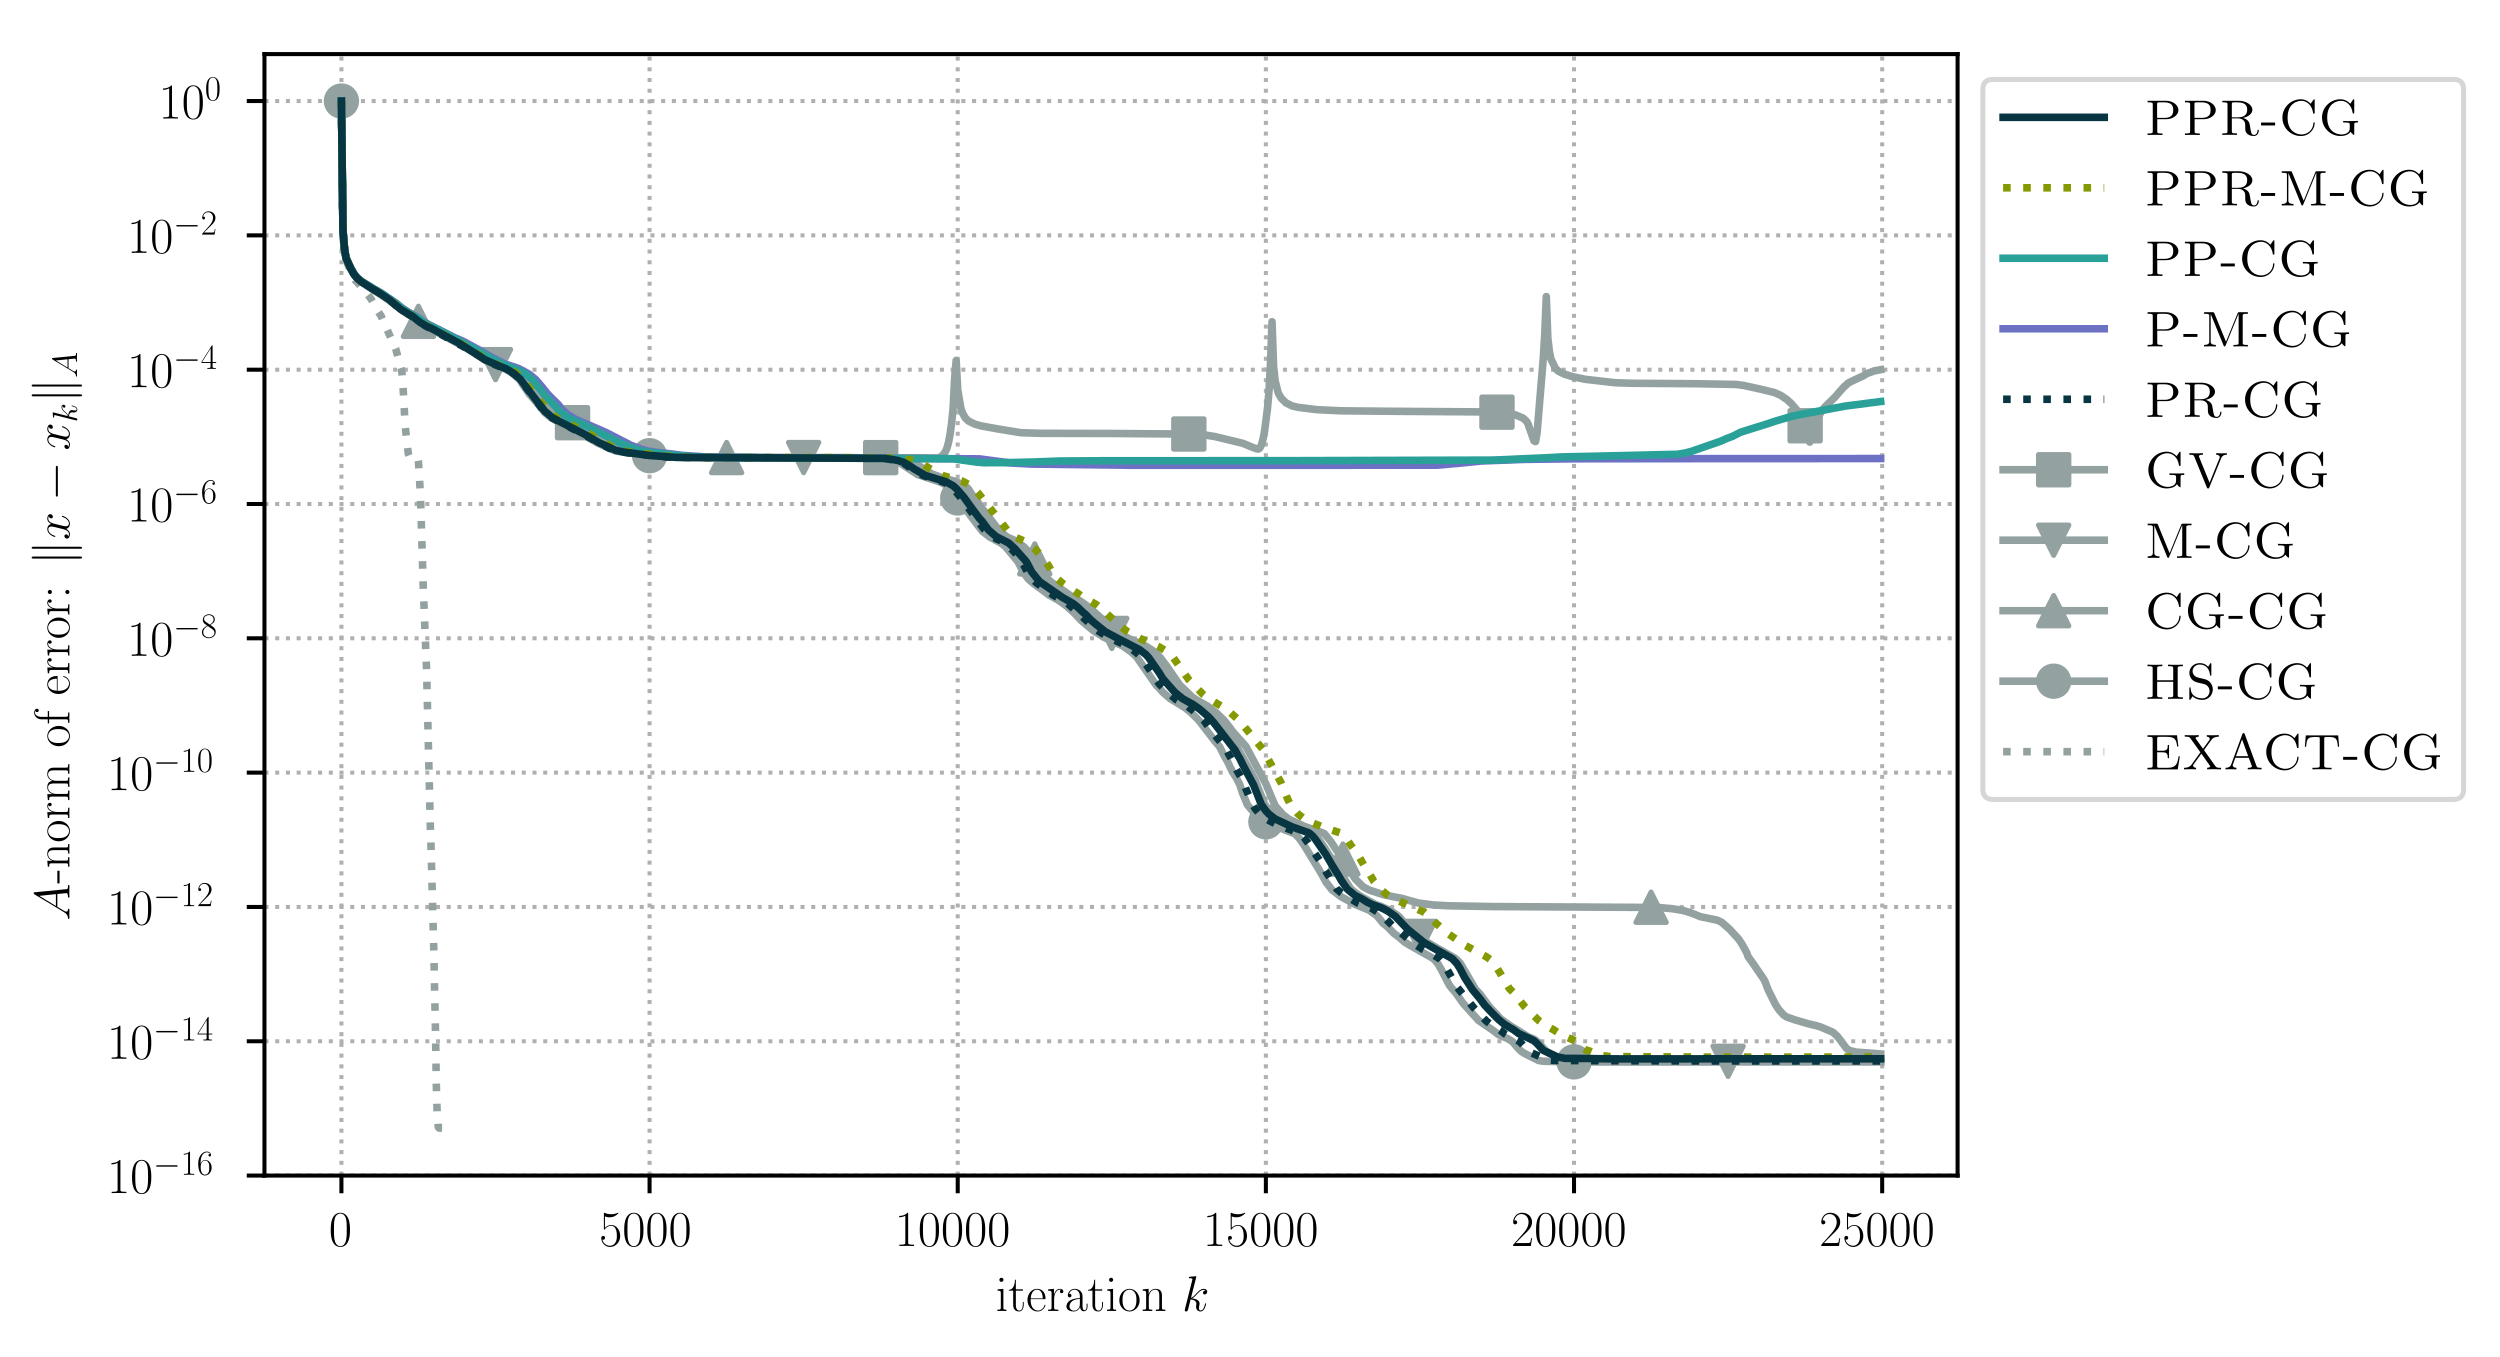 <?xml version="1.0" encoding="utf-8" standalone="no"?>
<!DOCTYPE svg PUBLIC "-//W3C//DTD SVG 1.1//EN"
  "http://www.w3.org/Graphics/SVG/1.1/DTD/svg11.dtd">
<!-- Created with matplotlib (https://matplotlib.org/) -->
<svg height="268.371pt" version="1.1" viewBox="0 0 494.35 268.371" width="494.35pt" xmlns="http://www.w3.org/2000/svg" xmlns:xlink="http://www.w3.org/1999/xlink">
 <defs>
  <style type="text/css">
*{stroke-linecap:butt;stroke-linejoin:round;}
  </style>
 </defs>
 <g id="figure_1">
  <g id="patch_1">
   <path d="M -0 268.371 
L 494.35 268.371 
L 494.35 0 
L -0 0 
z
" style="fill:#ffffff;"/>
  </g>
  <g id="axes_1">
   <g id="patch_2">
    <path d="M 52.294 232.46 
L 387.094 232.46 
L 387.094 10.7 
L 52.294 10.7 
z
" style="fill:#ffffff;"/>
   </g>
   <g id="matplotlib.axis_1">
    <g id="xtick_1">
     <g id="line2d_1">
      <path clip-path="url(#p9f419a68af)" d="M 67.513 232.46 
L 67.513 10.7 
" style="fill:none;stroke:#b0b0b0;stroke-dasharray:0.8,1.32;stroke-dashoffset:0;stroke-width:0.8;"/>
     </g>
     <g id="line2d_2">
      <defs>
       <path d="M 0 0 
L 0 3.5 
" id="m76218cc2e2" style="stroke:#000000;stroke-width:0.8;"/>
      </defs>
      <g>
       <use style="stroke:#000000;stroke-width:0.8;" x="67.513" xlink:href="#m76218cc2e2" y="232.46"/>
      </g>
     </g>
     <g id="text_1">
      <!-- $0$ -->
      <defs>
       <path d="M 42 31.844 
C 42 37.969 41.906 48.422 37.703 56.453 
C 34 63.484 28.094 66 22.906 66 
C 18.094 66 12 63.781 8.203 56.562 
C 4.203 49.016 3.797 39.672 3.797 31.844 
C 3.797 26.109 3.906 17.375 7 9.734 
C 11.297 -0.609 19 -2 22.906 -2 
C 27.5 -2 34.5 -0.109 38.594 9.438 
C 41.594 16.375 42 24.5 42 31.844 
z
M 22.906 -0.406 
C 16.5 -0.406 12.703 5.125 11.297 12.75 
C 10.203 18.688 10.203 27.328 10.203 32.953 
C 10.203 40.688 10.203 47.109 11.5 53.234 
C 13.406 61.781 19 64.391 22.906 64.391 
C 27 64.391 32.297 61.672 34.203 53.438 
C 35.5 47.719 35.594 40.984 35.594 32.953 
C 35.594 26.422 35.594 18.375 34.406 12.453 
C 32.297 1.5 26.406 -0.406 22.906 -0.406 
z
" id="CMR17-48"/>
      </defs>
      <g transform="translate(65.022 246.378)scale(0.1 -0.1)">
       <use transform="scale(0.996)" xlink:href="#CMR17-48"/>
      </g>
     </g>
    </g>
    <g id="xtick_2">
     <g id="line2d_3">
      <path clip-path="url(#p9f419a68af)" d="M 128.446 232.46 
L 128.446 10.7 
" style="fill:none;stroke:#b0b0b0;stroke-dasharray:0.8,1.32;stroke-dashoffset:0;stroke-width:0.8;"/>
     </g>
     <g id="line2d_4">
      <g>
       <use style="stroke:#000000;stroke-width:0.8;" x="128.446" xlink:href="#m76218cc2e2" y="232.46"/>
      </g>
     </g>
     <g id="text_2">
      <!-- $5000$ -->
      <defs>
       <path d="M 11.406 58.594 
C 12.406 58.188 16.5 56.891 20.703 56.891 
C 30 56.891 35.094 61.891 38 64.688 
C 38 65.484 38 66 37.406 66 
C 37.297 66 37.094 66 36.297 65.594 
C 32.797 64.094 28.703 63 23.703 63 
C 20.703 63 16.203 63.359 11.297 65.484 
C 10.203 66 10 66 9.906 66 
C 9.406 66 9.297 65.891 9.297 63.906 
L 9.297 34.859 
C 9.297 33.016 9.297 32.5 10.297 32.5 
C 10.797 32.5 11 32.703 11.5 33.422 
C 14.703 38.047 19.094 40 24.094 40 
C 27.594 40 35.094 37.734 35.094 20.203 
C 35.094 16.984 35.094 11.188 32.094 6.594 
C 29.594 2.484 25.703 0.391 21.406 0.391 
C 14.797 0.391 8.094 4.984 6.297 12.688 
C 6.703 12.594 7.5 12.391 7.906 12.391 
C 9.203 12.391 11.703 13.094 11.703 16.188 
C 11.703 18.891 9.797 20 7.906 20 
C 5.594 20 4.094 18.594 4.094 15.797 
C 4.094 7.094 11 -2 21.594 -2 
C 31.906 -2 41.703 6.891 41.703 19.797 
C 41.703 32.094 33.906 41.594 24.203 41.594 
C 19.094 41.594 14.797 39.688 11.406 36 
z
" id="CMR17-53"/>
      </defs>
      <g transform="translate(118.484 246.378)scale(0.1 -0.1)">
       <use transform="scale(0.996)" xlink:href="#CMR17-53"/>
       <use transform="translate(45.69 0)scale(0.996)" xlink:href="#CMR17-48"/>
       <use transform="translate(91.381 0)scale(0.996)" xlink:href="#CMR17-48"/>
       <use transform="translate(137.071 0)scale(0.996)" xlink:href="#CMR17-48"/>
      </g>
     </g>
    </g>
    <g id="xtick_3">
     <g id="line2d_5">
      <path clip-path="url(#p9f419a68af)" d="M 189.38 232.46 
L 189.38 10.7 
" style="fill:none;stroke:#b0b0b0;stroke-dasharray:0.8,1.32;stroke-dashoffset:0;stroke-width:0.8;"/>
     </g>
     <g id="line2d_6">
      <g>
       <use style="stroke:#000000;stroke-width:0.8;" x="189.38" xlink:href="#m76218cc2e2" y="232.46"/>
      </g>
     </g>
     <g id="text_3">
      <!-- $10000$ -->
      <defs>
       <path d="M 26.594 63.797 
C 26.594 65.891 26.5 66 25.094 66 
C 21.203 61.359 15.297 59.891 9.703 59.688 
C 9.406 59.688 8.906 59.688 8.797 59.5 
C 8.703 59.297 8.703 59.094 8.703 57 
C 11.797 57 17 57.594 21 59.984 
L 21 7.297 
C 21 3.797 20.797 2.594 12.203 2.594 
L 9.203 2.594 
L 9.203 0 
C 14 0.094 19 0.188 23.797 0.188 
C 28.594 0.188 33.594 0.094 38.406 0 
L 38.406 2.594 
L 35.406 2.594 
C 26.797 2.594 26.594 3.688 26.594 7.297 
z
" id="CMR17-49"/>
      </defs>
      <g transform="translate(176.927 246.378)scale(0.1 -0.1)">
       <use transform="scale(0.996)" xlink:href="#CMR17-49"/>
       <use transform="translate(45.69 0)scale(0.996)" xlink:href="#CMR17-48"/>
       <use transform="translate(91.381 0)scale(0.996)" xlink:href="#CMR17-48"/>
       <use transform="translate(137.071 0)scale(0.996)" xlink:href="#CMR17-48"/>
       <use transform="translate(182.762 0)scale(0.996)" xlink:href="#CMR17-48"/>
      </g>
     </g>
    </g>
    <g id="xtick_4">
     <g id="line2d_7">
      <path clip-path="url(#p9f419a68af)" d="M 250.314 232.46 
L 250.314 10.7 
" style="fill:none;stroke:#b0b0b0;stroke-dasharray:0.8,1.32;stroke-dashoffset:0;stroke-width:0.8;"/>
     </g>
     <g id="line2d_8">
      <g>
       <use style="stroke:#000000;stroke-width:0.8;" x="250.314" xlink:href="#m76218cc2e2" y="232.46"/>
      </g>
     </g>
     <g id="text_4">
      <!-- $15000$ -->
      <g transform="translate(237.86 246.378)scale(0.1 -0.1)">
       <use transform="scale(0.996)" xlink:href="#CMR17-49"/>
       <use transform="translate(45.69 0)scale(0.996)" xlink:href="#CMR17-53"/>
       <use transform="translate(91.381 0)scale(0.996)" xlink:href="#CMR17-48"/>
       <use transform="translate(137.071 0)scale(0.996)" xlink:href="#CMR17-48"/>
       <use transform="translate(182.762 0)scale(0.996)" xlink:href="#CMR17-48"/>
      </g>
     </g>
    </g>
    <g id="xtick_5">
     <g id="line2d_9">
      <path clip-path="url(#p9f419a68af)" d="M 311.247 232.46 
L 311.247 10.7 
" style="fill:none;stroke:#b0b0b0;stroke-dasharray:0.8,1.32;stroke-dashoffset:0;stroke-width:0.8;"/>
     </g>
     <g id="line2d_10">
      <g>
       <use style="stroke:#000000;stroke-width:0.8;" x="311.247" xlink:href="#m76218cc2e2" y="232.46"/>
      </g>
     </g>
     <g id="text_5">
      <!-- $20000$ -->
      <defs>
       <path d="M 41.703 15.469 
L 39.906 15.469 
C 38.906 8.391 38.094 7.188 37.703 6.594 
C 37.203 5.797 30 5.797 28.594 5.797 
L 9.406 5.797 
C 13 9.688 20 16.766 28.5 24.938 
C 34.594 30.719 41.703 37.5 41.703 47.391 
C 41.703 59.188 32.297 66 21.797 66 
C 10.797 66 4.094 56.297 4.094 47.297 
C 4.094 43.391 7 42.891 8.203 42.891 
C 9.203 42.891 12.203 43.484 12.203 46.984 
C 12.203 50.094 9.594 51 8.203 51 
C 7.594 51 7 50.891 6.594 50.688 
C 8.5 59.188 14.297 63.391 20.406 63.391 
C 29.094 63.391 34.797 56.5 34.797 47.391 
C 34.797 38.703 29.703 31.219 24 24.734 
L 4.094 2.297 
L 4.094 0 
L 39.297 0 
z
" id="CMR17-50"/>
      </defs>
      <g transform="translate(298.794 246.378)scale(0.1 -0.1)">
       <use transform="scale(0.996)" xlink:href="#CMR17-50"/>
       <use transform="translate(45.69 0)scale(0.996)" xlink:href="#CMR17-48"/>
       <use transform="translate(91.381 0)scale(0.996)" xlink:href="#CMR17-48"/>
       <use transform="translate(137.071 0)scale(0.996)" xlink:href="#CMR17-48"/>
       <use transform="translate(182.762 0)scale(0.996)" xlink:href="#CMR17-48"/>
      </g>
     </g>
    </g>
    <g id="xtick_6">
     <g id="line2d_11">
      <path clip-path="url(#p9f419a68af)" d="M 372.181 232.46 
L 372.181 10.7 
" style="fill:none;stroke:#b0b0b0;stroke-dasharray:0.8,1.32;stroke-dashoffset:0;stroke-width:0.8;"/>
     </g>
     <g id="line2d_12">
      <g>
       <use style="stroke:#000000;stroke-width:0.8;" x="372.181" xlink:href="#m76218cc2e2" y="232.46"/>
      </g>
     </g>
     <g id="text_6">
      <!-- $25000$ -->
      <g transform="translate(359.728 246.378)scale(0.1 -0.1)">
       <use transform="scale(0.996)" xlink:href="#CMR17-50"/>
       <use transform="translate(45.69 0)scale(0.996)" xlink:href="#CMR17-53"/>
       <use transform="translate(91.381 0)scale(0.996)" xlink:href="#CMR17-48"/>
       <use transform="translate(137.071 0)scale(0.996)" xlink:href="#CMR17-48"/>
       <use transform="translate(182.762 0)scale(0.996)" xlink:href="#CMR17-48"/>
      </g>
     </g>
    </g>
    <g id="text_7">
     <!-- iteration $k$ -->
     <defs>
      <path d="M 15.5 61.891 
C 15.5 64.094 13.703 66 11.406 66 
C 9.203 66 7.297 64.188 7.297 61.891 
C 7.297 59.688 9.094 57.797 11.406 57.797 
C 13.594 57.797 15.5 59.594 15.5 61.891 
z
M 3.797 42.891 
L 3.797 40.297 
C 9.406 40.297 10.203 39.688 10.203 34.859 
L 10.203 6.922 
C 10.203 3.094 9.797 2.594 3.406 2.594 
L 3.406 0 
C 5.797 0.188 10.094 0.188 12.594 0.188 
C 15 0.188 19.094 0.188 21.406 0 
L 21.406 2.594 
C 15.5 2.594 15.297 3.203 15.297 6.812 
L 15.297 44 
z
" id="CMR17-105"/>
      <path d="M 15.094 40.391 
L 29.094 40.391 
L 29.094 43 
L 15.094 43 
L 15.094 62 
L 13.297 62 
C 13.094 51.438 9.594 42.188 1.094 41.984 
L 1.094 40.391 
L 9.797 40.391 
L 9.797 12.156 
C 9.797 10.234 9.797 -1 21.406 -1 
C 27.297 -1 30.703 4.812 30.703 12.25 
L 30.703 17.984 
L 28.906 17.984 
L 28.906 12.344 
C 28.906 5.422 26.203 0.797 22 0.797 
C 19.094 0.797 15.094 2.797 15.094 11.953 
z
" id="CMR17-116"/>
      <path d="M 38.094 23.484 
C 38.5 23.891 38.5 24.094 38.5 25.094 
C 38.5 35.172 33.094 44 21.703 44 
C 11.094 44 2.703 33.984 2.703 21.781 
C 2.703 8.656 12.203 -1 22.797 -1 
C 34 -1 38.406 9.672 38.406 11.797 
C 38.406 12.5 37.797 12.5 37.594 12.5 
C 36.906 12.5 36.797 12.297 36.406 11.078 
C 34.203 4.219 28.703 0.797 23.5 0.797 
C 19.203 0.797 14.906 3.219 12.203 7.656 
C 9.094 12.797 9.094 18.75 9.094 23.484 
z
M 9.203 25 
C 9.906 39.234 17.594 42.391 21.594 42.391 
C 28.406 42.391 33 36.062 33.094 25 
z
" id="CMR17-101"/>
      <path d="M 15 23.703 
C 15 33.344 19.094 42.391 26.594 42.391 
C 27.297 42.391 28 42.297 28.703 41.984 
C 28.703 41.984 26.5 41.281 26.5 38.672 
C 26.5 36.266 28.406 35.266 29.906 35.266 
C 31.094 35.266 33.297 35.969 33.297 38.781 
C 33.297 41.984 30.094 44 26.703 44 
C 19.094 44 15.797 36.562 14.797 33.047 
L 14.703 33.047 
L 14.703 44 
L 3.094 42.891 
L 3.094 40.281 
C 9 40.281 9.906 39.688 9.906 34.859 
L 9.906 6.922 
C 9.906 3.094 9.5 2.594 3.094 2.594 
L 3.094 0 
C 5.5 0.188 10.094 0.188 12.703 0.188 
C 15.594 0.188 20.703 0.188 23.406 0 
L 23.406 2.594 
C 16.203 2.594 15 2.594 15 7.109 
z
" id="CMR17-114"/>
      <path d="M 36 25.875 
C 36 32 36 35.547 31.797 39.594 
C 28.094 42.984 23.797 44 20.406 44 
C 12.5 44 6.797 37.625 6.797 30.891 
C 6.797 27.188 9.797 27 10.406 27 
C 11.703 27 14 27.797 14 30.594 
C 14 33.094 12.094 34.188 10.406 34.188 
C 10 34.188 9.5 34.094 9.203 34 
C 11.297 40.531 16.703 42.391 20.203 42.391 
C 25.203 42.391 30.703 37.828 30.703 29.297 
L 30.703 25.5 
C 24.797 25.297 17.703 24.5 12.094 21.453 
C 5.797 17.922 4 12.844 4 9 
C 4 1.203 13 -1 18.297 -1 
C 23.797 -1 28.906 2.109 31.094 7.891 
C 31.297 3.422 34.094 -0.609 38.5 -0.609 
C 40.594 -0.609 45.906 0.797 45.906 8.797 
L 45.906 14.469 
L 44.094 14.469 
L 44.094 8.703 
C 44.094 2.516 41.406 1.703 40.094 1.703 
C 36 1.703 36 6.969 36 11.438 
z
M 30.703 13.859 
C 30.703 5.047 24.5 0.594 19 0.594 
C 14 0.594 10.094 4.344 10.094 9 
C 10.094 12.047 11.406 17.406 17.203 20.656 
C 22 23.391 27.5 23.797 30.703 24 
z
" id="CMR17-97"/>
      <path d="M 43.094 21.188 
C 43.094 34 33.797 44 22.906 44 
C 12 44 2.703 34 2.703 21.188 
C 2.703 8.594 12 -1 22.906 -1 
C 33.797 -1 43.094 8.594 43.094 21.188 
z
M 22.906 0.797 
C 18.203 0.797 14.203 3.594 11.906 7.5 
C 9.406 12 9.094 17.594 9.094 22 
C 9.094 26.188 9.297 31.391 11.906 35.891 
C 13.906 39.188 17.797 42.391 22.906 42.391 
C 27.406 42.391 31.203 39.891 33.594 36.391 
C 36.703 31.688 36.703 25.094 36.703 22 
C 36.703 18.094 36.5 12.094 33.797 7.297 
C 31 2.688 26.703 0.797 22.906 0.797 
z
" id="CMR17-111"/>
      <path d="M 41.5 30.531 
C 41.5 35.656 40.5 44 28.703 44 
C 20.797 44 16.703 37.875 15.203 33.844 
L 15.094 33.844 
L 15.094 44 
L 3.297 42.891 
L 3.297 40.281 
C 9.203 40.281 10.094 39.688 10.094 34.859 
L 10.094 6.922 
C 10.094 3.094 9.703 2.594 3.297 2.594 
L 3.297 0 
C 5.703 0.188 10.094 0.188 12.703 0.188 
C 15.297 0.188 19.797 0.188 22.203 0 
L 22.203 2.594 
C 15.797 2.594 15.406 3 15.406 6.922 
L 15.406 26.219 
C 15.406 35.453 21 42.391 28 42.391 
C 35.406 42.391 36.203 35.766 36.203 30.938 
L 36.203 6.922 
C 36.203 3.094 35.797 2.594 29.406 2.594 
L 29.406 0 
C 31.797 0.188 36.203 0.188 38.797 0.188 
C 41.406 0.188 45.906 0.188 48.297 0 
L 48.297 2.594 
C 41.906 2.594 41.5 3 41.5 6.922 
z
" id="CMR17-110"/>
      <path d="M 28.094 66.484 
C 28.203 66.891 28.406 67.484 28.406 67.984 
C 28.406 69 27.406 69 27.203 69 
C 27.094 69 23.5 68.688 21.703 68.484 
C 20 68.391 18.5 68.188 16.703 68.094 
C 14.297 67.891 13.594 67.797 13.594 65.984 
C 13.594 64.984 14.594 64.984 15.594 64.984 
C 20.703 64.984 20.703 64.109 20.703 63.125 
C 20.703 62.719 20.703 62.531 20.203 60.75 
L 5.906 3.906 
C 5.5 2.391 5.5 2.203 5.5 1.594 
C 5.5 -0.609 7.203 -1 8.203 -1 
C 11 -1 11.594 1.188 12.406 4.297 
L 17.094 23.062 
C 24.297 22.266 28.594 19.25 28.594 14.438 
C 28.594 13.828 28.594 13.438 28.297 11.922 
C 27.906 10.422 27.906 9.219 27.906 8.719 
C 27.906 2.891 31.703 -1 36.797 -1 
C 41.406 -1 43.797 3.203 44.594 4.609 
C 46.703 8.312 48 13.938 48 14.328 
C 48 14.828 47.594 15.234 47 15.234 
C 46.094 15.234 46 14.828 45.594 13.234 
C 44.203 8.016 42.094 1 37 1 
C 35 1 33.703 2 33.703 5.812 
C 33.703 7.719 34.094 9.922 34.5 11.422 
C 34.906 13.234 34.906 13.328 34.906 14.531 
C 34.906 20.453 29.594 23.766 20.406 24.969 
C 24 27.172 27.594 31.078 29 32.594 
C 34.703 38.984 38.594 41.984 43.203 41.984 
C 45.5 41.984 46.094 41.484 46.797 41 
C 43.094 40.594 41.703 37.984 41.703 35.984 
C 41.703 33.594 43.594 32.797 45 32.797 
C 47.703 32.797 50.094 35.094 50.094 38.297 
C 50.094 41.156 47.797 44 43.297 44 
C 37.797 44 33.297 40.297 26.203 32.297 
C 25.203 31.078 21.5 27.281 17.797 25.875 
z
" id="CMMI12-107"/>
     </defs>
     <g transform="translate(196.885 259.234)scale(0.1 -0.1)">
      <use transform="scale(0.996)" xlink:href="#CMR17-105"/>
      <use transform="translate(24.871 0)scale(0.996)" xlink:href="#CMR17-116"/>
      <use transform="translate(60.152 0)scale(0.996)" xlink:href="#CMR17-101"/>
      <use transform="translate(100.637 0)scale(0.996)" xlink:href="#CMR17-114"/>
      <use transform="translate(135.918 0)scale(0.996)" xlink:href="#CMR17-97"/>
      <use transform="translate(181.609 0)scale(0.996)" xlink:href="#CMR17-116"/>
      <use transform="translate(216.889 0)scale(0.996)" xlink:href="#CMR17-105"/>
      <use transform="translate(241.761 0)scale(0.996)" xlink:href="#CMR17-111"/>
      <use transform="translate(287.451 0)scale(0.996)" xlink:href="#CMR17-110"/>
      <use transform="translate(368.422 0)scale(0.996)" xlink:href="#CMMI12-107"/>
     </g>
    </g>
   </g>
   <g id="matplotlib.axis_2">
    <g id="ytick_1">
     <g id="line2d_13">
      <path clip-path="url(#p9f419a68af)" d="M 52.294 232.46 
L 387.094 232.46 
" style="fill:none;stroke:#b0b0b0;stroke-dasharray:0.8,1.32;stroke-dashoffset:0;stroke-width:0.8;"/>
     </g>
     <g id="line2d_14">
      <defs>
       <path d="M 0 0 
L -3.5 0 
" id="m4cb1c48690" style="stroke:#000000;stroke-width:0.8;"/>
      </defs>
      <g>
       <use style="stroke:#000000;stroke-width:0.8;" x="52.294" xlink:href="#m4cb1c48690" y="232.46"/>
      </g>
     </g>
     <g id="text_8">
      <!-- $10^{-16}$ -->
      <defs>
       <path d="M 65.906 23 
C 67.594 23 69.406 23 69.406 25 
C 69.406 27 67.594 27 65.906 27 
L 11.797 27 
C 10.094 27 8.297 27 8.297 25 
C 8.297 23 10.094 23 11.797 23 
z
" id="CMSY10-0"/>
       <path d="M 10.594 34.344 
C 10.594 58 21.797 63.688 28.297 63.688 
C 30.406 63.688 35.5 63.266 37.5 59.094 
C 35.906 59.094 32.906 59.094 32.906 55.594 
C 32.906 52.891 35.094 52 36.5 52 
C 37.406 52 40.094 52.391 40.094 55.797 
C 40.094 62.297 35.094 66 28.203 66 
C 16.297 66 3.797 53.297 3.797 31.422 
C 3.797 4.016 15.094 -2 23.094 -2 
C 32.797 -2 42 6.734 42 20.234 
C 42 32.828 33.906 42 23.703 42 
C 17.594 42 13.094 37.969 10.594 30.922 
z
M 23.094 0.391 
C 10.797 0.391 10.797 18.938 10.797 22.656 
C 10.797 29.906 14.203 40.391 23.5 40.391 
C 25.203 40.391 30.094 40.391 33.406 33.438 
C 35.203 29.516 35.203 25.375 35.203 20.344 
C 35.203 14.906 35.203 10.875 33.094 6.844 
C 30.906 2.703 27.703 0.391 23.094 0.391 
z
" id="CMR17-54"/>
      </defs>
      <g transform="translate(21.163 235.919)scale(0.1 -0.1)">
       <use transform="scale(0.996)" xlink:href="#CMR17-49"/>
       <use transform="translate(45.69 0)scale(0.996)" xlink:href="#CMR17-48"/>
       <use transform="translate(91.381 36.154)scale(0.697)" xlink:href="#CMSY10-0"/>
       <use transform="translate(145.622 36.154)scale(0.697)" xlink:href="#CMR17-49"/>
       <use transform="translate(177.605 36.154)scale(0.697)" xlink:href="#CMR17-54"/>
      </g>
     </g>
    </g>
    <g id="ytick_2">
     <g id="line2d_15">
      <path clip-path="url(#p9f419a68af)" d="M 52.294 205.9 
L 387.094 205.9 
" style="fill:none;stroke:#b0b0b0;stroke-dasharray:0.8,1.32;stroke-dashoffset:0;stroke-width:0.8;"/>
     </g>
     <g id="line2d_16">
      <g>
       <use style="stroke:#000000;stroke-width:0.8;" x="52.294" xlink:href="#m4cb1c48690" y="205.9"/>
      </g>
     </g>
     <g id="text_9">
      <!-- $10^{-14}$ -->
      <defs>
       <path d="M 33.594 64.797 
C 33.594 66.891 33.5 67 31.703 67 
L 2 19.594 
L 2 17 
L 27.797 17 
L 27.797 7.188 
C 27.797 3.594 27.594 2.594 20.594 2.594 
L 18.703 2.594 
L 18.703 0 
C 21.906 0.188 27.297 0.188 30.703 0.188 
C 34.094 0.188 39.5 0.188 42.703 0 
L 42.703 2.594 
L 40.797 2.594 
C 33.797 2.594 33.594 3.594 33.594 7.188 
L 33.594 17 
L 43.797 17 
L 43.797 19.594 
L 33.594 19.594 
z
M 28.094 58.172 
L 28.094 19.594 
L 4 19.594 
z
" id="CMR17-52"/>
      </defs>
      <g transform="translate(21.163 209.36)scale(0.1 -0.1)">
       <use transform="scale(0.996)" xlink:href="#CMR17-49"/>
       <use transform="translate(45.69 0)scale(0.996)" xlink:href="#CMR17-48"/>
       <use transform="translate(91.381 36.154)scale(0.697)" xlink:href="#CMSY10-0"/>
       <use transform="translate(145.622 36.154)scale(0.697)" xlink:href="#CMR17-49"/>
       <use transform="translate(177.605 36.154)scale(0.697)" xlink:href="#CMR17-52"/>
      </g>
     </g>
    </g>
    <g id="ytick_3">
     <g id="line2d_17">
      <path clip-path="url(#p9f419a68af)" d="M 52.294 179.341 
L 387.094 179.341 
" style="fill:none;stroke:#b0b0b0;stroke-dasharray:0.8,1.32;stroke-dashoffset:0;stroke-width:0.8;"/>
     </g>
     <g id="line2d_18">
      <g>
       <use style="stroke:#000000;stroke-width:0.8;" x="52.294" xlink:href="#m4cb1c48690" y="179.341"/>
      </g>
     </g>
     <g id="text_10">
      <!-- $10^{-12}$ -->
      <g transform="translate(21.163 182.8)scale(0.1 -0.1)">
       <use transform="scale(0.996)" xlink:href="#CMR17-49"/>
       <use transform="translate(45.69 0)scale(0.996)" xlink:href="#CMR17-48"/>
       <use transform="translate(91.381 36.154)scale(0.697)" xlink:href="#CMSY10-0"/>
       <use transform="translate(145.622 36.154)scale(0.697)" xlink:href="#CMR17-49"/>
       <use transform="translate(177.605 36.154)scale(0.697)" xlink:href="#CMR17-50"/>
      </g>
     </g>
    </g>
    <g id="ytick_4">
     <g id="line2d_19">
      <path clip-path="url(#p9f419a68af)" d="M 52.294 152.781 
L 387.094 152.781 
" style="fill:none;stroke:#b0b0b0;stroke-dasharray:0.8,1.32;stroke-dashoffset:0;stroke-width:0.8;"/>
     </g>
     <g id="line2d_20">
      <g>
       <use style="stroke:#000000;stroke-width:0.8;" x="52.294" xlink:href="#m4cb1c48690" y="152.781"/>
      </g>
     </g>
     <g id="text_11">
      <!-- $10^{-10}$ -->
      <g transform="translate(21.163 156.24)scale(0.1 -0.1)">
       <use transform="scale(0.996)" xlink:href="#CMR17-49"/>
       <use transform="translate(45.69 0)scale(0.996)" xlink:href="#CMR17-48"/>
       <use transform="translate(91.381 36.154)scale(0.697)" xlink:href="#CMSY10-0"/>
       <use transform="translate(145.622 36.154)scale(0.697)" xlink:href="#CMR17-49"/>
       <use transform="translate(177.605 36.154)scale(0.697)" xlink:href="#CMR17-48"/>
      </g>
     </g>
    </g>
    <g id="ytick_5">
     <g id="line2d_21">
      <path clip-path="url(#p9f419a68af)" d="M 52.294 126.221 
L 387.094 126.221 
" style="fill:none;stroke:#b0b0b0;stroke-dasharray:0.8,1.32;stroke-dashoffset:0;stroke-width:0.8;"/>
     </g>
     <g id="line2d_22">
      <g>
       <use style="stroke:#000000;stroke-width:0.8;" x="52.294" xlink:href="#m4cb1c48690" y="126.221"/>
      </g>
     </g>
     <g id="text_12">
      <!-- $10^{-8}$ -->
      <defs>
       <path d="M 27.203 35.766 
C 33.5 38.969 39.906 43.797 39.906 51.531 
C 39.906 60.688 31.094 66 23 66 
C 13.906 66 5.906 59.375 5.906 50.234 
C 5.906 47.719 6.5 43.391 10.406 39.578 
C 11.406 38.578 15.594 35.562 18.297 33.656 
C 13.797 31.344 3.297 25.812 3.297 14.766 
C 3.297 4.406 13.094 -2 22.797 -2 
C 33.5 -2 42.5 5.719 42.5 15.969 
C 42.5 25.109 36.406 29.328 32.406 32.047 
z
M 14.094 44.609 
C 13.297 45.109 9.297 48.219 9.297 52.938 
C 9.297 59.078 15.594 63.688 22.797 63.688 
C 30.703 63.688 36.5 58.062 36.5 51.531 
C 36.5 42.188 26.094 36.859 25.594 36.859 
C 25.5 36.859 25.406 36.859 24.594 37.469 
z
M 32.5 24 
C 34 22.906 38.797 19.578 38.797 13.453 
C 38.797 6.016 31.406 0.391 23 0.391 
C 13.906 0.391 7 6.922 7 14.859 
C 7 22.797 13.094 29.438 20 32.547 
z
" id="CMR17-56"/>
      </defs>
      <g transform="translate(25.134 129.68)scale(0.1 -0.1)">
       <use transform="scale(0.996)" xlink:href="#CMR17-49"/>
       <use transform="translate(45.69 0)scale(0.996)" xlink:href="#CMR17-48"/>
       <use transform="translate(91.381 36.154)scale(0.697)" xlink:href="#CMSY10-0"/>
       <use transform="translate(145.622 36.154)scale(0.697)" xlink:href="#CMR17-56"/>
      </g>
     </g>
    </g>
    <g id="ytick_6">
     <g id="line2d_23">
      <path clip-path="url(#p9f419a68af)" d="M 52.294 99.661 
L 387.094 99.661 
" style="fill:none;stroke:#b0b0b0;stroke-dasharray:0.8,1.32;stroke-dashoffset:0;stroke-width:0.8;"/>
     </g>
     <g id="line2d_24">
      <g>
       <use style="stroke:#000000;stroke-width:0.8;" x="52.294" xlink:href="#m4cb1c48690" y="99.661"/>
      </g>
     </g>
     <g id="text_13">
      <!-- $10^{-6}$ -->
      <g transform="translate(25.134 103.121)scale(0.1 -0.1)">
       <use transform="scale(0.996)" xlink:href="#CMR17-49"/>
       <use transform="translate(45.69 0)scale(0.996)" xlink:href="#CMR17-48"/>
       <use transform="translate(91.381 36.154)scale(0.697)" xlink:href="#CMSY10-0"/>
       <use transform="translate(145.622 36.154)scale(0.697)" xlink:href="#CMR17-54"/>
      </g>
     </g>
    </g>
    <g id="ytick_7">
     <g id="line2d_25">
      <path clip-path="url(#p9f419a68af)" d="M 52.294 73.102 
L 387.094 73.102 
" style="fill:none;stroke:#b0b0b0;stroke-dasharray:0.8,1.32;stroke-dashoffset:0;stroke-width:0.8;"/>
     </g>
     <g id="line2d_26">
      <g>
       <use style="stroke:#000000;stroke-width:0.8;" x="52.294" xlink:href="#m4cb1c48690" y="73.102"/>
      </g>
     </g>
     <g id="text_14">
      <!-- $10^{-4}$ -->
      <g transform="translate(25.134 76.561)scale(0.1 -0.1)">
       <use transform="scale(0.996)" xlink:href="#CMR17-49"/>
       <use transform="translate(45.69 0)scale(0.996)" xlink:href="#CMR17-48"/>
       <use transform="translate(91.381 36.154)scale(0.697)" xlink:href="#CMSY10-0"/>
       <use transform="translate(145.622 36.154)scale(0.697)" xlink:href="#CMR17-52"/>
      </g>
     </g>
    </g>
    <g id="ytick_8">
     <g id="line2d_27">
      <path clip-path="url(#p9f419a68af)" d="M 52.294 46.542 
L 387.094 46.542 
" style="fill:none;stroke:#b0b0b0;stroke-dasharray:0.8,1.32;stroke-dashoffset:0;stroke-width:0.8;"/>
     </g>
     <g id="line2d_28">
      <g>
       <use style="stroke:#000000;stroke-width:0.8;" x="52.294" xlink:href="#m4cb1c48690" y="46.542"/>
      </g>
     </g>
     <g id="text_15">
      <!-- $10^{-2}$ -->
      <g transform="translate(25.134 50.001)scale(0.1 -0.1)">
       <use transform="scale(0.996)" xlink:href="#CMR17-49"/>
       <use transform="translate(45.69 0)scale(0.996)" xlink:href="#CMR17-48"/>
       <use transform="translate(91.381 36.154)scale(0.697)" xlink:href="#CMSY10-0"/>
       <use transform="translate(145.622 36.154)scale(0.697)" xlink:href="#CMR17-50"/>
      </g>
     </g>
    </g>
    <g id="ytick_9">
     <g id="line2d_29">
      <path clip-path="url(#p9f419a68af)" d="M 52.294 19.982 
L 387.094 19.982 
" style="fill:none;stroke:#b0b0b0;stroke-dasharray:0.8,1.32;stroke-dashoffset:0;stroke-width:0.8;"/>
     </g>
     <g id="line2d_30">
      <g>
       <use style="stroke:#000000;stroke-width:0.8;" x="52.294" xlink:href="#m4cb1c48690" y="19.982"/>
      </g>
     </g>
     <g id="text_16">
      <!-- $10^{0}$ -->
      <g transform="translate(31.361 23.441)scale(0.1 -0.1)">
       <use transform="scale(0.996)" xlink:href="#CMR17-49"/>
       <use transform="translate(45.69 0)scale(0.996)" xlink:href="#CMR17-48"/>
       <use transform="translate(91.381 36.154)scale(0.697)" xlink:href="#CMR17-48"/>
      </g>
     </g>
    </g>
    <g id="text_17">
     <!-- $A$-norm of error: $\| x-x_k \|_A$ -->
     <defs>
      <path d="M 17 11.25 
C 13.5 5.234 10.094 3.203 5.297 2.891 
C 4.203 2.797 3.406 2.797 3.406 1 
C 3.406 0.391 3.906 0 4.594 0 
C 6.406 0 10.906 0.188 12.703 0.188 
C 15.594 0.188 18.797 0 21.594 0 
C 22.203 0 23.406 0 23.406 1.891 
C 23.406 2.797 22.594 2.891 22 2.891 
C 19.703 3.094 17.797 3.906 17.797 6.359 
C 17.797 7.781 18.406 8.906 19.703 11.156 
L 27.297 24 
L 52.797 24 
C 52.906 23.078 52.906 22.266 53 21.344 
C 53.297 18.688 54.5 8.094 54.5 6.156 
C 54.5 3.094 49.406 2.891 47.797 2.891 
C 46.703 2.891 45.594 2.891 45.594 1.094 
C 45.594 0 46.5 0 47.094 0 
C 48.797 0 50.797 0.188 52.5 0.188 
L 58.203 0.188 
C 64.297 0.188 68.703 0 68.797 0 
C 69.5 0 70.594 0 70.594 1.891 
C 70.594 2.891 69.703 2.891 68.203 2.891 
C 62.703 2.891 62.594 3.812 62.297 6.875 
L 56.203 68.797 
C 56 70.797 55.594 71 54.5 71 
C 53.5 71 52.906 70.797 52 69.297 
z
M 29 26.891 
L 49.094 59.859 
L 52.5 26.891 
z
" id="CMMI12-65"/>
      <path d="M 25.5 19.594 
L 25.5 24 
L 0.406 24 
L 0.406 19.594 
z
" id="CMR17-45"/>
      <path d="M 67.594 30.531 
C 67.594 35.562 66.703 44 54.797 44 
C 48 44 43.297 39.375 41.5 33.953 
L 41.406 33.953 
C 40.203 42.188 34.297 44 28.703 44 
C 20.797 44 16.703 37.875 15.203 33.844 
L 15.094 33.844 
L 15.094 44 
L 3.297 42.891 
L 3.297 40.281 
C 9.203 40.281 10.094 39.688 10.094 34.859 
L 10.094 6.922 
C 10.094 3.094 9.703 2.594 3.297 2.594 
L 3.297 0 
C 5.703 0.188 10.094 0.188 12.703 0.188 
C 15.297 0.188 19.797 0.188 22.203 0 
L 22.203 2.594 
C 15.797 2.594 15.406 3 15.406 6.922 
L 15.406 26.219 
C 15.406 35.453 21 42.391 28 42.391 
C 35.406 42.391 36.203 35.766 36.203 30.938 
L 36.203 6.922 
C 36.203 3.094 35.797 2.594 29.406 2.594 
L 29.406 0 
C 31.797 0.188 36.203 0.188 38.797 0.188 
C 41.406 0.188 45.906 0.188 48.297 0 
L 48.297 2.594 
C 41.906 2.594 41.5 3 41.5 6.922 
L 41.5 26.219 
C 41.5 35.453 47.094 42.391 54.094 42.391 
C 61.5 42.391 62.297 35.766 62.297 30.938 
L 62.297 6.922 
C 62.297 3.094 61.906 2.594 55.5 2.594 
L 55.5 0 
C 57.906 0.188 62.297 0.188 64.906 0.188 
C 67.5 0.188 72 0.188 74.406 0 
L 74.406 2.594 
C 68 2.594 67.594 3 67.594 6.922 
z
" id="CMR17-109"/>
      <path d="M 15.297 40.391 
L 26.703 40.391 
L 26.703 43 
L 15.094 43 
L 15.094 55.297 
C 15.094 63.688 19.297 68.391 23.594 68.391 
C 24.906 68.391 26.406 68.172 27.406 67.797 
C 26.594 67.594 24.5 66.891 24.5 64.391 
C 24.5 61.797 26.5 61 27.906 61 
C 29.297 61 31.297 61.797 31.297 64.391 
C 31.297 68.016 27.703 70 23.703 70 
C 18 70 10.203 65.797 10.203 55.094 
L 10.203 43 
L 2.203 43 
L 2.203 40.391 
L 10.203 40.391 
L 10.203 6.891 
C 10.203 3.094 9.797 2.594 3.406 2.594 
L 3.406 0 
C 5.797 0.188 10.406 0.188 13 0.188 
C 15.906 0.188 21 0.188 23.703 0 
L 23.703 2.594 
C 16.5 2.594 15.297 2.594 15.297 7.094 
z
" id="CMR17-102"/>
      <path d="M 16.594 38.891 
C 16.594 41.391 14.594 43 12.5 43 
C 10.5 43 8.406 41.391 8.406 38.891 
C 8.406 36.391 10.406 34.797 12.5 34.797 
C 14.5 34.797 16.594 36.391 16.594 38.891 
z
M 16.594 4.094 
C 16.594 6.594 14.594 8.188 12.5 8.188 
C 10.5 8.188 8.406 6.594 8.406 4.094 
C 8.406 1.594 10.406 0 12.5 0 
C 14.5 0 16.594 1.594 16.594 4.094 
z
" id="CMR17-58"/>
      <path d="M 17.203 71.594 
C 17.203 73.188 17.203 75 15.203 75 
C 13.203 75 13.203 72.797 13.203 71.297 
L 13.203 -21.312 
C 13.203 -22.906 13.203 -25 15.203 -25 
C 17.203 -25 17.203 -23.203 17.203 -21.609 
z
M 36.703 71.297 
C 36.703 72.891 36.703 75 34.703 75 
C 32.703 75 32.703 73.188 32.703 71.594 
L 32.703 -21.609 
C 32.703 -23.203 32.703 -25 34.703 -25 
C 36.703 -25 36.703 -22.812 36.703 -21.312 
z
" id="CMSY10-107"/>
      <path d="M 47.406 41 
C 44.203 40.391 43 37.984 43 36.094 
C 43 33.688 44.906 32.891 46.297 32.891 
C 49.297 32.891 51.406 35.484 51.406 38.188 
C 51.406 42.094 46.594 44 42.406 44 
C 36.297 44 32.906 38.297 32 36.391 
C 29.703 43.594 23.5 44 21.703 44 
C 11.5 44 6.094 31.141 6.094 28.891 
C 6.094 28.484 6.5 27.969 7.203 27.969 
C 8 27.969 8.203 28.578 8.406 28.984 
C 11.797 40.188 18.5 41.984 21.406 41.984 
C 25.906 41.984 26.797 38.094 26.797 35.688 
C 26.797 33.484 26.203 31.141 25 26.219 
L 21.594 12.156 
C 20.094 6.094 17.203 1 11.906 1 
C 11.406 1 8.906 1 6.797 1.969 
C 10.406 2.594 11.203 5.594 11.203 6.797 
C 11.203 8.797 9.703 10 7.797 10 
C 5.406 10 2.797 7.891 2.797 4.688 
C 2.797 0.891 7.5 -1 11.797 -1 
C 16.594 -1 20 2.391 22.094 6.484 
C 23.703 1 28.703 -1 32.406 -1 
C 42.594 -1 48 11.734 48 14 
C 48 14.516 47.594 14.922 47 14.922 
C 46.094 14.922 46 14.406 45.703 13.594 
C 43 4.688 37.203 1 32.703 1 
C 29.203 1 27.297 3.188 27.297 7.297 
C 27.297 9.484 27.703 11.125 29.297 17.906 
L 32.797 31.859 
C 34.297 37.891 37.703 41.984 42.297 41.984 
C 42.5 41.984 45.297 41.984 47.406 41 
z
" id="CMMI12-120"/>
     </defs>
     <g transform="translate(15.225 182.036)rotate(-90)scale(0.1 -0.1)">
      <use transform="translate(0 14.944)scale(0.996)" xlink:href="#CMMI12-65"/>
      <use transform="translate(73.128 14.944)scale(0.996)" xlink:href="#CMR17-45"/>
      <use transform="translate(103.204 14.944)scale(0.996)" xlink:href="#CMR17-110"/>
      <use transform="translate(154.099 14.944)scale(0.996)" xlink:href="#CMR17-111"/>
      <use transform="translate(199.79 14.944)scale(0.996)" xlink:href="#CMR17-114"/>
      <use transform="translate(235.07 14.944)scale(0.996)" xlink:href="#CMR17-109"/>
      <use transform="translate(342.066 14.944)scale(0.996)" xlink:href="#CMR17-111"/>
      <use transform="translate(387.757 14.944)scale(0.996)" xlink:href="#CMR17-102"/>
      <use transform="translate(445.306 14.944)scale(0.996)" xlink:href="#CMR17-101"/>
      <use transform="translate(485.792 14.944)scale(0.996)" xlink:href="#CMR17-114"/>
      <use transform="translate(521.072 14.944)scale(0.996)" xlink:href="#CMR17-114"/>
      <use transform="translate(556.353 14.944)scale(0.996)" xlink:href="#CMR17-111"/>
      <use transform="translate(602.044 14.944)scale(0.996)" xlink:href="#CMR17-114"/>
      <use transform="translate(637.324 14.944)scale(0.996)" xlink:href="#CMR17-58"/>
      <use transform="translate(702.681 14.944)scale(0.996)" xlink:href="#CMSY10-107"/>
      <use transform="translate(752.495 14.944)scale(0.996)" xlink:href="#CMMI12-120"/>
      <use transform="translate(830.068 14.944)scale(0.996)" xlink:href="#CMSY10-0"/>
      <use transform="translate(929.694 14.944)scale(0.996)" xlink:href="#CMMI12-120"/>
      <use transform="translate(985.129 0)scale(0.697)" xlink:href="#CMMI12-107"/>
      <use transform="translate(1023.482 14.944)scale(0.996)" xlink:href="#CMSY10-107"/>
      <use transform="translate(1073.295 0)scale(0.697)" xlink:href="#CMMI12-65"/>
     </g>
    </g>
   </g>
   <g id="line2d_31">
    <path clip-path="url(#p9f419a68af)" d="M 67.513 19.982 
L 67.708 41.679 
L 68.037 48.173 
L 68.414 51.086 
L 68.792 52.294 
L 69.133 53.126 
L 69.353 53.738 
L 69.499 54.067 
L 70.255 55.432 
L 70.864 56.05 
L 71.376 56.658 
L 72.497 57.915 
L 72.765 58.298 
L 73.033 58.662 
L 73.399 59.163 
L 73.594 59.516 
L 73.801 59.886 
L 74.167 60.572 
L 74.617 61.38 
L 75.349 62.479 
L 75.897 63.729 
L 78.249 68.957 
L 79.102 72.172 
L 79.346 72.943 
L 79.468 73.616 
L 79.651 75.655 
L 80.126 84.298 
L 80.735 89.73 
L 80.979 90.347 
L 81.198 90.464 
L 82.624 90.638 
L 82.746 91.331 
L 83.136 97.764 
L 83.697 116.278 
L 84.343 132.22 
L 85.11 164.028 
L 85.171 165.231 
L 85.793 188.395 
L 85.878 192.687 
L 86.146 205.548 
L 86.268 214.163 
L 86.439 219.991 
L 86.658 222.845 
L 86.829 223.063 
L 87.45 223.071 
L 89.51 223.071 
L 89.51 223.071 
" style="fill:none;stroke:#93a1a1;stroke-dasharray:1.5,2.475;stroke-dashoffset:0;stroke-width:1.5;"/>
   </g>
   <g id="line2d_32">
    <path clip-path="url(#p9f419a68af)" d="M 67.513 19.982 
L 67.817 45.491 
L 68.122 49.261 
L 68.427 51.036 
L 69.341 53.093 
L 69.95 54.169 
L 70.559 54.946 
L 71.169 55.546 
L 77.262 59.573 
L 80.004 61.687 
L 81.527 62.598 
L 83.66 64.175 
L 91.581 68.44 
L 96.456 71.523 
L 98.284 72.336 
L 99.503 72.737 
L 101.026 73.597 
L 101.94 74.313 
L 102.854 75.185 
L 103.463 76.201 
L 104.073 77.024 
L 104.682 77.934 
L 106.51 80.039 
L 107.729 81.593 
L 108.948 82.579 
L 110.166 83.271 
L 114.127 85.136 
L 116.26 86.514 
L 118.392 87.714 
L 121.744 89.174 
L 123.876 89.504 
L 126.009 89.765 
L 127.532 90.019 
L 132.102 90.392 
L 135.454 90.46 
L 168.053 90.49 
L 173.537 90.591 
L 175.67 90.878 
L 177.498 91.342 
L 178.107 91.651 
L 179.021 92.253 
L 181.459 93.842 
L 183.896 94.649 
L 186.029 95.358 
L 186.943 95.86 
L 187.857 96.612 
L 190.903 100.571 
L 191.817 101.836 
L 194.255 105.052 
L 195.778 106.241 
L 197.911 107.374 
L 198.825 108.104 
L 201.262 111.026 
L 202.481 113.346 
L 203.395 114.554 
L 204.309 115.334 
L 206.746 117.128 
L 207.355 117.613 
L 209.488 118.81 
L 211.011 119.93 
L 212.535 121.331 
L 213.753 122.648 
L 216.191 124.7 
L 217.714 125.665 
L 218.628 126.171 
L 221.979 127.715 
L 223.807 129.011 
L 224.721 129.865 
L 228.682 135.543 
L 229.292 136.131 
L 229.901 136.843 
L 231.424 138.182 
L 232.643 138.902 
L 234.471 140.055 
L 235.385 140.807 
L 236.604 141.975 
L 237.213 142.66 
L 240.26 146.591 
L 241.174 147.665 
L 242.088 149.492 
L 242.697 150.533 
L 243.611 152.433 
L 244.525 153.935 
L 245.134 155.11 
L 245.744 156.946 
L 246.658 159.142 
L 248.79 161.663 
L 249.704 162.161 
L 251.837 163.231 
L 256.102 164.902 
L 257.016 165.898 
L 257.93 167.233 
L 261.282 172.725 
L 262.196 174.413 
L 263.414 175.991 
L 265.242 177.353 
L 267.984 178.846 
L 270.726 179.983 
L 272.25 181.057 
L 273.468 182.539 
L 274.382 183.287 
L 275.601 184.537 
L 276.82 185.453 
L 277.734 186.276 
L 278.648 186.841 
L 283.218 189.431 
L 283.827 189.926 
L 284.436 190.743 
L 285.046 191.811 
L 286.569 194.774 
L 287.178 195.557 
L 287.788 196.228 
L 289.311 198.388 
L 292.358 201.774 
L 294.186 203.032 
L 295.405 203.877 
L 296.319 204.586 
L 297.537 205.126 
L 298.147 205.387 
L 299.061 205.957 
L 300.279 207.381 
L 300.889 207.959 
L 301.498 208.326 
L 304.24 209.708 
L 305.154 209.849 
L 308.505 209.938 
L 310.029 209.982 
L 313.38 209.994 
L 371.876 209.969 
L 371.876 209.969 
" style="fill:none;stroke:#93a1a1;stroke-linecap:square;stroke-width:1.5;"/>
    <defs>
     <path d="M 0 3 
C 0.796 3 1.559 2.684 2.121 2.121 
C 2.684 1.559 3 0.796 3 0 
C 3 -0.796 2.684 -1.559 2.121 -2.121 
C 1.559 -2.684 0.796 -3 0 -3 
C -0.796 -3 -1.559 -2.684 -2.121 -2.121 
C -2.684 -1.559 -3 -0.796 -3 0 
C -3 0.796 -2.684 1.559 -2.121 2.121 
C -1.559 2.684 -0.796 3 0 3 
z
" id="mdb80ad3389" style="stroke:#93a1a1;"/>
    </defs>
    <g clip-path="url(#p9f419a68af)">
     <use style="fill:#93a1a1;stroke:#93a1a1;" x="67.513" xlink:href="#mdb80ad3389" y="19.982"/>
     <use style="fill:#93a1a1;stroke:#93a1a1;" x="128.446" xlink:href="#mdb80ad3389" y="90.108"/>
     <use style="fill:#93a1a1;stroke:#93a1a1;" x="189.38" xlink:href="#mdb80ad3389" y="98.468"/>
     <use style="fill:#93a1a1;stroke:#93a1a1;" x="250.314" xlink:href="#mdb80ad3389" y="162.509"/>
     <use style="fill:#93a1a1;stroke:#93a1a1;" x="311.247" xlink:href="#mdb80ad3389" y="209.971"/>
    </g>
   </g>
   <g id="line2d_33">
    <path clip-path="url(#p9f419a68af)" d="M 67.513 19.982 
L 67.817 45.491 
L 68.122 49.261 
L 68.427 51.035 
L 69.341 53.078 
L 69.95 54.168 
L 70.559 54.938 
L 71.473 55.719 
L 73.606 57.092 
L 74.825 57.793 
L 76.348 58.807 
L 77.871 59.983 
L 78.785 60.785 
L 80.004 61.635 
L 82.137 62.983 
L 83.051 63.726 
L 93.105 69.221 
L 96.151 71.195 
L 98.893 72.388 
L 100.112 72.812 
L 101.635 73.724 
L 102.245 74.151 
L 103.463 75.372 
L 106.206 79.036 
L 107.12 79.973 
L 108.034 81.238 
L 109.252 82.301 
L 110.471 83.011 
L 116.869 86.281 
L 119.002 87.525 
L 122.353 89.022 
L 123.572 89.325 
L 126.009 89.596 
L 134.235 90.427 
L 141.242 90.47 
L 176.584 90.616 
L 178.717 90.922 
L 180.24 91.302 
L 180.849 91.546 
L 184.201 93.695 
L 186.333 94.48 
L 189.075 95.234 
L 190.599 96.045 
L 191.817 97.332 
L 193.341 99.272 
L 193.95 100.2 
L 197.606 104.942 
L 199.129 106.195 
L 200.348 106.722 
L 200.957 107.034 
L 202.481 108.151 
L 204.309 110.13 
L 205.223 111.397 
L 206.137 113.163 
L 207.051 114.369 
L 207.965 115.185 
L 210.707 117.09 
L 211.621 117.736 
L 213.449 118.738 
L 215.277 120.034 
L 220.151 124.432 
L 222.284 125.807 
L 223.503 126.401 
L 226.549 127.762 
L 227.768 128.529 
L 228.682 129.198 
L 229.596 130.25 
L 230.815 131.877 
L 233.252 135.429 
L 235.69 137.784 
L 236.604 138.41 
L 238.736 139.607 
L 240.564 141.006 
L 242.088 142.477 
L 243.002 143.643 
L 243.916 144.86 
L 246.353 147.571 
L 250.314 154.998 
L 252.142 159.34 
L 253.665 161.07 
L 254.884 162.003 
L 257.93 163.413 
L 261.586 164.702 
L 261.891 164.864 
L 263.11 166.351 
L 264.328 168.185 
L 265.547 169.878 
L 266.461 171.484 
L 267.375 172.868 
L 267.984 173.807 
L 269.508 175.332 
L 270.726 175.993 
L 273.468 176.89 
L 275.296 177.274 
L 277.124 177.623 
L 280.476 178.561 
L 283.522 178.958 
L 286.569 179.113 
L 295.405 179.266 
L 328.004 179.445 
L 330.746 179.702 
L 332.879 180.052 
L 334.402 180.524 
L 336.23 181.262 
L 339.581 181.961 
L 340.495 182.407 
L 342.019 183.752 
L 343.237 185.088 
L 343.847 185.751 
L 344.456 186.695 
L 345.37 188.34 
L 345.675 189.162 
L 346.589 190.44 
L 348.721 193.551 
L 349.026 194.119 
L 349.635 195.734 
L 350.549 197.56 
L 351.159 198.773 
L 351.768 199.666 
L 352.682 200.684 
L 353.292 201.097 
L 354.815 201.633 
L 357.557 202.438 
L 359.08 202.795 
L 359.994 203.066 
L 362.432 204.11 
L 363.346 204.94 
L 365.174 207.379 
L 365.783 207.73 
L 367.002 208.038 
L 371.876 208.407 
L 371.876 208.407 
" style="fill:none;stroke:#93a1a1;stroke-linecap:square;stroke-width:1.5;"/>
    <defs>
     <path d="M 0 -3 
L -3 3 
L 3 3 
z
" id="m61384d83b6" style="stroke:#93a1a1;stroke-linejoin:miter;"/>
    </defs>
    <g clip-path="url(#p9f419a68af)">
     <use style="fill:#93a1a1;stroke:#93a1a1;stroke-linejoin:miter;" x="82.746" xlink:href="#m61384d83b6" y="63.542"/>
     <use style="fill:#93a1a1;stroke:#93a1a1;stroke-linejoin:miter;" x="143.68" xlink:href="#m61384d83b6" y="90.474"/>
     <use style="fill:#93a1a1;stroke:#93a1a1;stroke-linejoin:miter;" x="204.613" xlink:href="#m61384d83b6" y="110.523"/>
     <use style="fill:#93a1a1;stroke:#93a1a1;stroke-linejoin:miter;" x="265.547" xlink:href="#m61384d83b6" y="169.878"/>
     <use style="fill:#93a1a1;stroke:#93a1a1;stroke-linejoin:miter;" x="326.481" xlink:href="#m61384d83b6" y="179.396"/>
    </g>
   </g>
   <g id="line2d_34">
    <path clip-path="url(#p9f419a68af)" d="M 67.513 19.982 
L 67.817 45.491 
L 68.122 49.261 
L 68.427 51.033 
L 69.341 53.052 
L 69.95 54.168 
L 70.559 54.935 
L 71.473 55.718 
L 74.215 57.447 
L 75.434 58.186 
L 76.348 58.805 
L 77.871 59.986 
L 79.09 61.021 
L 80.309 61.805 
L 82.441 63.254 
L 83.051 63.725 
L 89.753 67.301 
L 90.667 67.75 
L 96.761 71.51 
L 97.979 72.097 
L 101.331 73.532 
L 102.549 74.469 
L 104.073 76.383 
L 105.292 78.076 
L 105.901 78.772 
L 107.12 80.217 
L 108.034 81.344 
L 109.252 82.412 
L 110.776 83.249 
L 112.604 84.069 
L 116.26 86.032 
L 118.088 87.148 
L 120.525 88.423 
L 122.048 89.006 
L 123.572 89.369 
L 129.665 90.128 
L 133.93 90.429 
L 140.328 90.469 
L 175.975 90.633 
L 178.107 90.97 
L 179.326 91.302 
L 179.935 91.549 
L 180.849 92.144 
L 181.763 92.775 
L 183.287 93.732 
L 184.81 94.32 
L 186.638 94.835 
L 187.857 95.189 
L 189.38 95.995 
L 190.903 97.525 
L 193.036 100.409 
L 196.692 105.077 
L 198.215 106.297 
L 200.653 107.629 
L 201.871 108.76 
L 203.395 110.566 
L 204.309 112.011 
L 204.918 113.18 
L 206.137 114.709 
L 207.355 115.667 
L 210.707 118.023 
L 212.839 119.211 
L 214.363 120.413 
L 215.277 121.26 
L 215.886 121.873 
L 216.495 122.574 
L 217.105 123.104 
L 217.714 123.678 
L 220.151 125.414 
L 221.37 126.131 
L 225.331 127.972 
L 226.549 128.77 
L 227.768 129.794 
L 229.596 132.411 
L 230.206 133.273 
L 230.815 134.315 
L 232.338 136.088 
L 233.252 137.043 
L 234.776 138.227 
L 237.213 139.706 
L 238.127 140.409 
L 239.65 141.733 
L 240.869 143.108 
L 242.392 145.13 
L 244.22 147.182 
L 244.83 148.127 
L 245.744 149.81 
L 248.181 154.257 
L 250.009 158.894 
L 250.618 159.924 
L 252.446 161.683 
L 253.056 162.055 
L 255.188 163.13 
L 259.758 164.9 
L 260.672 165.826 
L 261.282 166.736 
L 261.891 167.598 
L 267.07 175.74 
L 267.984 176.508 
L 269.203 177.324 
L 271.945 178.828 
L 273.164 179.27 
L 274.992 180.076 
L 276.515 181.133 
L 276.82 181.43 
L 277.429 182.225 
L 278.038 182.769 
L 279.257 183.899 
L 280.476 184.962 
L 281.39 185.645 
L 282.304 186.372 
L 283.827 187.274 
L 287.788 189.523 
L 288.702 190.405 
L 289.616 191.934 
L 291.749 195.612 
L 292.663 196.569 
L 294.491 199.049 
L 296.014 200.668 
L 296.623 201.388 
L 298.756 202.916 
L 299.975 203.637 
L 302.107 204.975 
L 303.326 205.477 
L 304.24 206.191 
L 305.763 207.901 
L 306.677 208.423 
L 309.115 209.574 
L 310.333 209.769 
L 312.771 209.82 
L 316.427 209.847 
L 323.129 209.882 
L 346.589 209.865 
L 371.876 209.865 
L 371.876 209.865 
" style="fill:none;stroke:#93a1a1;stroke-linecap:square;stroke-width:1.5;"/>
    <defs>
     <path d="M -0 3 
L 3 -3 
L -3 -3 
z
" id="m3e6b7db382" style="stroke:#93a1a1;stroke-linejoin:miter;"/>
    </defs>
    <g clip-path="url(#p9f419a68af)">
     <use style="fill:#93a1a1;stroke:#93a1a1;stroke-linejoin:miter;" x="97.979" xlink:href="#m3e6b7db382" y="72.097"/>
     <use style="fill:#93a1a1;stroke:#93a1a1;stroke-linejoin:miter;" x="158.913" xlink:href="#m3e6b7db382" y="90.479"/>
     <use style="fill:#93a1a1;stroke:#93a1a1;stroke-linejoin:miter;" x="219.847" xlink:href="#m3e6b7db382" y="125.256"/>
     <use style="fill:#93a1a1;stroke:#93a1a1;stroke-linejoin:miter;" x="280.78" xlink:href="#m3e6b7db382" y="185.156"/>
     <use style="fill:#93a1a1;stroke:#93a1a1;stroke-linejoin:miter;" x="341.714" xlink:href="#m3e6b7db382" y="209.865"/>
    </g>
   </g>
   <g id="line2d_35">
    <path clip-path="url(#p9f419a68af)" d="M 67.513 19.982 
L 67.817 45.491 
L 68.122 49.261 
L 68.427 51.034 
L 69.036 52.472 
L 70.255 54.571 
L 71.169 55.487 
L 74.215 57.406 
L 75.434 58.089 
L 76.348 58.714 
L 77.262 59.351 
L 78.481 60.345 
L 80.613 61.838 
L 82.441 62.986 
L 83.355 63.717 
L 87.621 65.909 
L 89.144 66.728 
L 92.191 68.293 
L 96.151 70.694 
L 97.37 71.391 
L 99.807 72.386 
L 101.331 72.951 
L 103.159 74.06 
L 104.377 75.183 
L 107.424 78.901 
L 110.471 82.139 
L 111.69 82.868 
L 114.127 83.966 
L 117.783 85.769 
L 119.611 86.836 
L 122.658 88.34 
L 123.876 88.77 
L 125.095 89.175 
L 126.618 89.43 
L 135.758 90.361 
L 139.414 90.458 
L 185.419 90.547 
L 186.029 90.34 
L 186.333 90.134 
L 186.943 89.298 
L 187.247 88.615 
L 187.552 87.521 
L 187.857 85.938 
L 188.161 83.755 
L 188.466 80.745 
L 188.771 74.831 
L 189.075 71.282 
L 189.38 77.09 
L 189.989 80.635 
L 190.294 81.617 
L 190.903 82.679 
L 191.513 83.258 
L 192.731 83.857 
L 193.95 84.208 
L 197.301 84.814 
L 201.871 85.565 
L 205.832 85.683 
L 220.151 85.719 
L 235.69 85.837 
L 238.432 86.036 
L 240.26 86.334 
L 245.744 87.654 
L 247.572 88.415 
L 248.486 88.752 
L 248.79 88.803 
L 249.095 88.608 
L 249.4 88.07 
L 249.704 87.026 
L 250.009 85.583 
L 250.618 80.926 
L 250.923 77.435 
L 251.228 71.804 
L 251.532 63.622 
L 251.837 72.42 
L 252.142 75.279 
L 252.751 77.694 
L 253.36 78.755 
L 254.274 79.644 
L 255.493 80.269 
L 256.712 80.552 
L 260.368 81.004 
L 265.242 81.234 
L 275.296 81.328 
L 294.795 81.46 
L 297.842 81.66 
L 299.67 82.043 
L 301.193 82.686 
L 301.803 83.266 
L 302.107 83.694 
L 303.326 87.172 
L 303.631 87.31 
L 303.935 85.659 
L 305.154 71.038 
L 305.459 66.155 
L 305.763 58.65 
L 306.068 66.862 
L 306.373 69.471 
L 306.677 70.978 
L 307.591 72.877 
L 308.201 73.429 
L 309.419 74.005 
L 310.943 74.474 
L 313.38 74.99 
L 317.645 75.489 
L 319.473 75.685 
L 322.825 75.788 
L 335.316 75.875 
L 343.237 76.018 
L 344.761 76.208 
L 348.417 77.018 
L 350.854 77.618 
L 352.073 78.153 
L 353.292 78.977 
L 354.206 79.783 
L 354.815 80.504 
L 355.729 81.603 
L 356.643 83.326 
L 356.948 84.187 
L 357.557 86.756 
L 357.862 87.416 
L 358.166 86.7 
L 358.471 85.099 
L 359.08 83.332 
L 360.299 81.107 
L 360.908 80.419 
L 361.518 79.814 
L 362.736 78.642 
L 364.564 76.564 
L 365.478 75.732 
L 366.697 75.126 
L 368.525 74.286 
L 369.134 73.882 
L 370.658 73.332 
L 371.876 73.104 
L 371.876 73.104 
" style="fill:none;stroke:#93a1a1;stroke-linecap:square;stroke-width:1.5;"/>
    <defs>
     <path d="M -3 3 
L 3 3 
L 3 -3 
L -3 -3 
z
" id="m17f7c8e500" style="stroke:#93a1a1;stroke-linejoin:miter;"/>
    </defs>
    <g clip-path="url(#p9f419a68af)">
     <use style="fill:#93a1a1;stroke:#93a1a1;stroke-linejoin:miter;" x="113.213" xlink:href="#m17f7c8e500" y="83.587"/>
     <use style="fill:#93a1a1;stroke:#93a1a1;stroke-linejoin:miter;" x="174.147" xlink:href="#m17f7c8e500" y="90.486"/>
     <use style="fill:#93a1a1;stroke:#93a1a1;stroke-linejoin:miter;" x="235.08" xlink:href="#m17f7c8e500" y="85.822"/>
     <use style="fill:#93a1a1;stroke:#93a1a1;stroke-linejoin:miter;" x="296.014" xlink:href="#m17f7c8e500" y="81.499"/>
     <use style="fill:#93a1a1;stroke:#93a1a1;stroke-linejoin:miter;" x="356.948" xlink:href="#m17f7c8e500" y="84.187"/>
    </g>
   </g>
   <g id="line2d_36">
    <path clip-path="url(#p9f419a68af)" d="M 67.513 19.982 
L 67.817 45.491 
L 68.122 49.261 
L 68.427 51.034 
L 69.341 53.09 
L 69.95 54.168 
L 70.559 54.943 
L 71.473 55.728 
L 73.606 57.103 
L 75.129 58.003 
L 77.262 59.528 
L 79.09 61.06 
L 80.004 61.667 
L 81.832 62.809 
L 83.66 64.154 
L 93.105 69.344 
L 97.37 71.929 
L 98.589 72.384 
L 99.807 72.817 
L 101.026 73.531 
L 101.94 74.147 
L 102.854 75.098 
L 106.206 79.447 
L 107.12 80.719 
L 107.729 81.46 
L 109.252 82.664 
L 110.471 83.308 
L 115.955 86.198 
L 120.525 88.662 
L 123.267 89.409 
L 129.97 90.219 
L 133.321 90.433 
L 140.024 90.47 
L 174.756 90.647 
L 176.889 90.983 
L 178.412 91.446 
L 179.326 92.02 
L 180.849 93.152 
L 182.677 94.07 
L 184.201 94.562 
L 186.638 95.345 
L 187.552 95.795 
L 188.771 96.911 
L 190.599 99.17 
L 191.208 100.074 
L 194.559 104.624 
L 195.473 105.492 
L 196.997 106.535 
L 197.911 106.939 
L 198.825 107.529 
L 199.739 108.307 
L 200.653 109.221 
L 202.176 111.243 
L 203.395 113.541 
L 204.004 114.356 
L 204.918 115.228 
L 208.269 117.686 
L 211.011 119.234 
L 213.753 121.718 
L 216.8 124.487 
L 217.714 125.128 
L 220.761 126.75 
L 222.893 127.738 
L 224.417 128.803 
L 225.635 129.913 
L 227.768 133.055 
L 228.682 134.493 
L 229.292 135.306 
L 230.206 136.218 
L 230.815 136.857 
L 232.643 138.378 
L 234.776 139.629 
L 236.299 140.814 
L 238.127 142.545 
L 239.65 144.664 
L 240.26 145.376 
L 242.392 148.041 
L 243.916 150.885 
L 244.525 152.212 
L 245.744 154.337 
L 246.353 155.957 
L 247.572 158.831 
L 248.181 159.878 
L 249.095 160.98 
L 250.618 162.078 
L 252.751 163.188 
L 257.016 164.756 
L 257.93 165.672 
L 259.149 167.388 
L 259.758 168.389 
L 260.977 170.201 
L 261.891 171.84 
L 264.328 175.784 
L 265.242 176.57 
L 266.156 177.24 
L 266.766 177.538 
L 268.594 178.623 
L 270.422 179.333 
L 271.336 179.668 
L 272.554 180.442 
L 273.468 181.126 
L 275.296 182.992 
L 279.562 186.599 
L 280.171 186.979 
L 281.39 187.749 
L 282.608 188.341 
L 284.741 189.624 
L 285.35 190.277 
L 287.483 194.064 
L 288.092 195.156 
L 291.444 199.31 
L 292.358 200.279 
L 293.881 201.873 
L 294.795 202.6 
L 296.623 203.702 
L 297.537 204.415 
L 298.147 204.752 
L 300.584 206.021 
L 301.498 207.063 
L 302.107 207.733 
L 302.717 208.139 
L 306.068 209.595 
L 307.591 209.69 
L 309.115 209.712 
L 313.075 209.733 
L 332.574 209.784 
L 371.876 209.784 
L 371.876 209.784 
" style="fill:none;stroke:#073642;stroke-dasharray:1.5,2.475;stroke-dashoffset:0;stroke-width:1.5;"/>
   </g>
   <g id="line2d_37">
    <path clip-path="url(#p9f419a68af)" d="M 67.513 19.982 
L 67.817 45.491 
L 68.122 49.261 
L 68.427 51.012 
L 69.036 52.459 
L 70.255 54.526 
L 71.169 55.445 
L 73.911 57.134 
L 75.434 57.979 
L 78.481 60.057 
L 79.395 60.83 
L 80.613 61.63 
L 82.746 62.883 
L 83.66 63.606 
L 85.793 64.684 
L 87.316 65.451 
L 88.839 66.222 
L 89.753 66.693 
L 91.581 67.483 
L 95.237 69.473 
L 96.761 70.394 
L 99.807 71.965 
L 101.331 72.453 
L 102.549 72.865 
L 103.768 73.513 
L 104.682 74.034 
L 105.901 75.028 
L 107.12 76.444 
L 108.338 77.961 
L 110.471 80.089 
L 111.08 80.917 
L 112.299 81.989 
L 113.822 82.924 
L 117.478 84.481 
L 119.916 85.553 
L 124.79 88.064 
L 126.923 88.859 
L 128.142 89.207 
L 130.274 89.49 
L 133.016 89.79 
L 134.844 90.036 
L 140.328 90.399 
L 143.984 90.46 
L 193.645 90.732 
L 198.215 91.338 
L 200.043 91.563 
L 204.004 91.773 
L 223.807 92.008 
L 284.132 91.992 
L 288.702 91.585 
L 292.967 91.157 
L 301.498 90.838 
L 311.552 90.72 
L 338.972 90.686 
L 371.876 90.674 
L 371.876 90.674 
" style="fill:none;stroke:#6c71c4;stroke-linecap:square;stroke-width:1.5;"/>
   </g>
   <g id="line2d_38">
    <path clip-path="url(#p9f419a68af)" d="M 67.513 19.982 
L 67.817 45.491 
L 68.122 49.261 
L 68.427 51.03 
L 69.341 53.001 
L 69.95 54.125 
L 70.864 55.195 
L 71.778 55.836 
L 75.434 58.015 
L 78.481 60.149 
L 79.699 61.168 
L 82.746 63.006 
L 83.965 63.864 
L 85.183 64.518 
L 86.402 65.068 
L 95.237 69.751 
L 97.065 70.856 
L 99.807 72.138 
L 102.854 73.368 
L 104.073 74.068 
L 105.292 75.111 
L 107.729 78.131 
L 109.862 80.412 
L 110.776 81.459 
L 112.299 82.55 
L 114.736 83.695 
L 115.955 84.219 
L 120.525 86.535 
L 122.353 87.475 
L 125.4 88.75 
L 127.532 89.328 
L 129.665 89.553 
L 131.493 89.777 
L 133.626 90.062 
L 138.196 90.385 
L 141.547 90.458 
L 188.466 90.724 
L 193.036 91.365 
L 194.559 91.501 
L 196.997 91.489 
L 198.825 91.486 
L 204.309 91.356 
L 209.488 91.162 
L 217.409 91.11 
L 256.407 91.087 
L 295.405 90.979 
L 306.068 90.501 
L 308.81 90.349 
L 315.817 90.202 
L 331.66 89.829 
L 333.183 89.58 
L 334.402 89.273 
L 340.191 87.262 
L 341.409 86.719 
L 342.628 86.263 
L 343.237 85.949 
L 344.151 85.484 
L 345.37 85.089 
L 349.331 83.855 
L 351.159 83.245 
L 354.206 82.348 
L 356.034 81.956 
L 364.869 80.302 
L 371.572 79.433 
L 371.876 79.4 
L 371.876 79.4 
" style="fill:none;stroke:#2aa198;stroke-linecap:square;stroke-width:1.5;"/>
   </g>
   <g id="line2d_39">
    <path clip-path="url(#p9f419a68af)" d="M 67.513 19.982 
L 67.817 45.491 
L 68.122 49.261 
L 68.427 51.034 
L 69.341 53.067 
L 69.95 54.165 
L 70.559 54.932 
L 71.473 55.718 
L 74.215 57.437 
L 75.434 58.177 
L 76.348 58.781 
L 77.871 59.937 
L 79.395 61.229 
L 81.832 62.685 
L 84.269 64.373 
L 87.621 66.104 
L 88.535 66.636 
L 90.363 67.481 
L 95.542 70.687 
L 96.456 71.219 
L 97.979 71.984 
L 99.503 72.5 
L 100.417 72.846 
L 101.635 73.53 
L 102.549 74.171 
L 103.768 75.438 
L 104.377 76.257 
L 104.987 77.105 
L 105.901 78.326 
L 107.729 80.4 
L 108.338 81.202 
L 109.252 82.029 
L 110.166 82.683 
L 111.994 83.561 
L 113.518 84.278 
L 115.041 84.966 
L 116.26 85.614 
L 119.306 87.431 
L 120.525 88.032 
L 121.134 88.369 
L 122.962 89.061 
L 124.79 89.417 
L 133.626 90.363 
L 136.977 90.457 
L 162.874 90.48 
L 177.498 90.593 
L 179.631 90.858 
L 181.459 91.301 
L 182.068 91.522 
L 182.982 92.086 
L 183.591 92.524 
L 186.333 94.012 
L 189.38 94.905 
L 190.294 95.148 
L 191.817 95.943 
L 192.731 96.712 
L 193.341 97.393 
L 199.434 105.158 
L 200.348 105.946 
L 200.957 106.324 
L 202.785 107.106 
L 204.613 108.535 
L 206.137 110.16 
L 207.355 111.899 
L 207.965 113.001 
L 208.879 114.278 
L 210.097 115.332 
L 214.058 117.98 
L 216.8 119.569 
L 217.714 120.295 
L 218.628 121.132 
L 221.675 123.941 
L 222.893 124.859 
L 225.331 126.198 
L 229.292 127.957 
L 230.51 128.704 
L 232.034 130.069 
L 235.08 134.43 
L 237.822 137.248 
L 239.041 138.23 
L 239.65 138.532 
L 242.392 140.179 
L 243.306 140.924 
L 245.134 142.558 
L 249.704 148.159 
L 253.36 154.857 
L 253.97 156.333 
L 254.579 157.902 
L 255.188 159.187 
L 256.712 161.001 
L 257.93 161.932 
L 259.454 162.692 
L 261.282 163.429 
L 264.938 164.681 
L 265.547 165.184 
L 266.461 166.111 
L 267.07 167.077 
L 267.68 167.918 
L 268.594 169.297 
L 268.898 169.658 
L 270.117 171.833 
L 270.726 172.649 
L 271.64 174.222 
L 273.164 176.012 
L 274.382 177.011 
L 274.992 177.351 
L 276.21 177.974 
L 281.694 180.426 
L 282.913 181.494 
L 283.827 182.442 
L 285.35 183.808 
L 286.264 184.574 
L 289.616 186.887 
L 291.749 188.033 
L 293.881 189.172 
L 294.795 189.822 
L 295.405 190.448 
L 296.623 192.394 
L 298.451 195.465 
L 299.365 196.382 
L 301.498 199.073 
L 303.021 200.582 
L 304.24 201.777 
L 305.459 202.653 
L 306.982 203.5 
L 308.81 204.628 
L 311.552 205.865 
L 311.857 206.112 
L 312.161 206.621 
L 313.685 207.651 
L 314.294 207.819 
L 314.903 208.073 
L 315.513 208.329 
L 316.122 208.614 
L 318.255 208.922 
L 337.753 209.034 
L 371.876 209.024 
L 371.876 209.024 
" style="fill:none;stroke:#859900;stroke-dasharray:1.5,2.475;stroke-dashoffset:0;stroke-width:1.5;"/>
   </g>
   <g id="line2d_40">
    <path clip-path="url(#p9f419a68af)" d="M 67.513 19.982 
L 67.817 45.491 
L 68.122 49.261 
L 68.427 51.034 
L 69.341 53.085 
L 69.95 54.168 
L 70.559 54.944 
L 71.473 55.725 
L 73.606 57.101 
L 74.825 57.809 
L 76.957 59.247 
L 79.395 61.275 
L 80.918 62.168 
L 81.527 62.514 
L 83.051 63.748 
L 84.269 64.467 
L 85.488 65.034 
L 89.753 67.333 
L 90.667 67.806 
L 94.933 70.476 
L 95.847 71.113 
L 98.893 72.455 
L 100.112 72.932 
L 101.635 73.861 
L 102.854 74.967 
L 106.206 79.367 
L 106.815 80.122 
L 107.729 81.324 
L 109.252 82.601 
L 110.776 83.414 
L 115.65 85.908 
L 118.392 87.512 
L 121.744 89.044 
L 123.267 89.376 
L 128.446 90.067 
L 133.626 90.435 
L 139.719 90.469 
L 175.061 90.639 
L 177.498 91.04 
L 178.717 91.438 
L 179.631 91.946 
L 180.849 92.775 
L 182.982 94.009 
L 185.419 94.761 
L 186.943 95.224 
L 188.466 96.057 
L 189.075 96.579 
L 190.599 98.309 
L 192.122 100.429 
L 193.645 102.478 
L 194.255 103.138 
L 195.473 104.8 
L 196.997 106.118 
L 199.434 107.358 
L 200.653 108.471 
L 202.785 110.874 
L 203.09 111.313 
L 204.004 113.08 
L 205.527 114.983 
L 207.051 116.033 
L 210.097 118.138 
L 212.23 119.372 
L 213.144 120.104 
L 214.058 120.999 
L 214.667 121.501 
L 215.581 122.466 
L 216.495 123.262 
L 217.409 123.998 
L 218.628 124.963 
L 221.675 126.576 
L 225.331 128.463 
L 226.549 129.391 
L 227.159 130.058 
L 229.292 133.136 
L 229.901 134.155 
L 232.338 136.932 
L 233.862 138.167 
L 235.994 139.364 
L 237.213 140.222 
L 239.041 141.803 
L 239.955 142.827 
L 244.22 148.323 
L 244.83 149.478 
L 245.134 149.952 
L 245.744 151.204 
L 247.876 155.209 
L 249.4 159.045 
L 250.314 160.344 
L 250.923 160.986 
L 252.142 161.939 
L 255.493 163.501 
L 258.844 164.707 
L 259.454 165.21 
L 260.063 165.902 
L 262.196 169.004 
L 263.414 171.088 
L 264.024 172.072 
L 264.633 173.049 
L 265.242 174.113 
L 265.852 175.005 
L 266.461 175.859 
L 267.984 177.101 
L 269.203 177.687 
L 270.422 178.431 
L 271.336 178.869 
L 273.164 179.511 
L 274.382 180.139 
L 275.906 181.199 
L 278.343 183.747 
L 281.694 186.462 
L 287.178 189.568 
L 288.092 190.55 
L 288.702 191.517 
L 289.616 193.298 
L 291.139 195.67 
L 292.663 197.503 
L 293.577 198.759 
L 295.1 200.364 
L 296.319 201.596 
L 297.537 202.607 
L 299.365 203.672 
L 300.279 204.364 
L 303.326 205.783 
L 303.935 206.355 
L 305.154 207.695 
L 307.896 208.971 
L 309.419 209.28 
L 313.989 209.309 
L 316.122 209.35 
L 320.387 209.387 
L 337.144 209.372 
L 371.876 209.372 
L 371.876 209.372 
" style="fill:none;stroke:#073642;stroke-linecap:square;stroke-width:1.5;"/>
   </g>
   <g id="patch_3">
    <path d="M 52.294 232.46 
L 52.294 10.7 
" style="fill:none;stroke:#000000;stroke-linecap:square;stroke-linejoin:miter;stroke-width:0.8;"/>
   </g>
   <g id="patch_4">
    <path d="M 387.094 232.46 
L 387.094 10.7 
" style="fill:none;stroke:#000000;stroke-linecap:square;stroke-linejoin:miter;stroke-width:0.8;"/>
   </g>
   <g id="patch_5">
    <path d="M 52.294 232.46 
L 387.094 232.46 
" style="fill:none;stroke:#000000;stroke-linecap:square;stroke-linejoin:miter;stroke-width:0.8;"/>
   </g>
   <g id="patch_6">
    <path d="M 52.294 10.7 
L 387.094 10.7 
" style="fill:none;stroke:#000000;stroke-linecap:square;stroke-linejoin:miter;stroke-width:0.8;"/>
   </g>
   <g id="legend_1">
    <g id="patch_7">
     <path d="M 394.094 158.072 
L 485.15 158.072 
Q 487.15 158.072 487.15 156.072 
L 487.15 17.7 
Q 487.15 15.7 485.15 15.7 
L 394.094 15.7 
Q 392.094 15.7 392.094 17.7 
L 392.094 156.072 
Q 392.094 158.072 394.094 158.072 
z
" style="fill:#ffffff;opacity:0.8;stroke:#cccccc;stroke-linejoin:miter;"/>
    </g>
    <g id="line2d_41">
     <path d="M 396.094 23.2 
L 416.094 23.2 
" style="fill:none;stroke:#073642;stroke-linecap:square;stroke-width:1.5;"/>
    </g>
    <g id="line2d_42"/>
    <g id="text_18">
     <!-- \textsc{{PPR-CG}} -->
     <defs>
      <path d="M 43 31.391 
C 55.203 31.391 66.906 39.172 66.906 49.438 
C 66.906 59.312 56.297 68 42.203 68 
L 5.703 68 
L 5.703 64.891 
L 8.094 64.891 
C 15.797 64.891 16 63.797 16 60.203 
L 16 7.766 
C 16 4.188 15.797 3.094 8.094 3.094 
L 5.703 3.094 
L 5.703 0 
C 9.203 0.297 16.594 0.297 20.406 0.297 
C 24.203 0.297 31.703 0.297 35.203 0 
L 35.203 3.094 
L 32.797 3.094 
C 25.094 3.094 24.906 4.188 24.906 7.766 
L 24.906 31.391 
z
M 24.594 60.906 
C 24.594 64.188 24.797 64.891 29.5 64.891 
L 39.594 64.891 
C 56.594 64.891 56.594 53.922 56.594 49.438 
C 56.594 45.156 56.594 34 39.594 34 
L 24.594 34 
z
" id="CMCSC10-80"/>
      <path d="M 24.594 35.188 
L 24.594 60.922 
C 24.594 63.609 24.797 64.5 27.203 64.797 
C 28.094 64.891 31.203 64.891 33.203 64.891 
C 41.906 64.891 55.094 64.891 55.094 50.094 
C 55.094 39.469 48 35.188 36.703 35.188 
z
M 47 33.891 
C 59 36.781 65.406 43.344 65.406 50.094 
C 65.406 59.734 53.203 68 38.094 68 
L 5.703 68 
L 5.703 64.891 
L 8.094 64.891 
C 15.797 64.891 16 63.797 16 60.219 
L 16 7.922 
C 16 4.359 15.797 3.266 8.094 3.266 
L 5.703 3.266 
L 5.703 0.188 
C 9.297 0.484 16.406 0.484 20.297 0.484 
C 24.203 0.484 31.297 0.484 34.906 0.188 
L 34.906 3.266 
L 32.5 3.266 
C 24.797 3.266 24.594 4.359 24.594 7.922 
L 24.594 33 
L 37.094 33 
C 42.5 33 45.703 31.016 47.406 29.422 
C 51.203 25.75 51.203 23.281 51.203 16.344 
C 51.203 9.5 51.203 5.938 55.5 2.078 
C 59.203 -1.109 64.797 -2 68.297 -2 
C 76.297 -2 78.203 6.141 78.203 8.906 
C 78.203 9.5 78.203 10.594 76.906 10.594 
C 75.797 10.594 75.797 9.703 75.703 9.016 
C 74.906 1.281 70.797 0.188 68.703 0.188 
C 63.406 0.188 62.703 4.656 60.906 16.141 
C 59.797 23.078 59.406 25.562 56.203 28.734 
C 54.094 30.906 50.906 32.797 47 33.891 
z
" id="CMCSC10-82"/>
      <path d="M 30.5 19 
L 30.5 24.797 
L 2.594 24.797 
L 2.594 19 
z
" id="CMCSC10-45"/>
      <path d="M 63.406 62.062 
C 60.094 65.484 54 71 43.703 71 
C 24 71 7.203 54.938 7.203 34.547 
C 7.203 14.047 24 -2 43.797 -2 
C 60.703 -2 71.297 11.641 71.297 23.594 
C 71.297 24.594 71.297 25.297 70 25.297 
C 68.906 25.297 68.906 24.703 68.797 23.688 
C 68 9.125 56.297 1.094 45.094 1.094 
C 36.297 1.094 17.5 6.312 17.5 34.438 
C 17.5 64.078 38 67.891 44.906 67.891 
C 55.594 67.891 65.797 59.547 68.094 44.078 
C 68.297 42.672 68.406 42.375 69.703 42.375 
C 71.297 42.375 71.297 42.672 71.297 44.781 
L 71.297 68.594 
C 71.297 70.297 71.297 71 70.203 71 
C 69.797 71 69.406 71 68.594 69.797 
z
" id="CMCSC10-67"/>
      <path d="M 71.203 68.594 
C 71.203 70.297 71.203 71 70.094 71 
C 69.703 71 69.297 71 68.5 69.797 
L 63.297 62.125 
C 60.203 65.109 54.297 71 43.703 71 
C 23.797 71 7.203 54.859 7.203 34.859 
C 7.203 14.578 23.594 -2 43.906 -2 
C 51.797 -2 60.406 0.594 63.906 6.609 
C 65.203 4.359 69.203 0.297 70.297 0.297 
C 71.203 0.297 71.203 1.094 71.203 2.625 
L 71.203 20.391 
C 71.203 24.891 72.297 24.891 78.5 24.891 
L 78.5 28 
C 73.703 27.797 70.094 27.688 65.797 27.688 
C 61.703 27.688 52.797 27.688 49.203 28 
L 49.203 24.891 
L 52.703 24.891 
C 62.297 24.891 62.297 23.469 62.297 19.984 
L 62.297 13.453 
C 62.297 1.094 46.797 1.094 45.594 1.094 
C 36.5 1.094 17.5 6.406 17.5 34.859 
C 17.5 63.016 36.703 67.891 44.906 67.891 
C 55.5 67.891 65.703 59.734 68 44.312 
C 68.203 42.922 68.297 42.625 69.594 42.625 
C 71.203 42.625 71.203 42.922 71.203 45 
z
" id="CMCSC10-71"/>
     </defs>
     <g transform="translate(424.094 26.7)scale(0.1 -0.1)">
      <use transform="scale(0.996)" xlink:href="#CMCSC10-80"/>
      <use transform="translate(73.889 0)scale(0.996)" xlink:href="#CMCSC10-80"/>
      <use transform="translate(147.778 0)scale(0.996)" xlink:href="#CMCSC10-82"/>
      <use transform="translate(227.478 0)scale(0.996)" xlink:href="#CMCSC10-45"/>
      <use transform="translate(265.114 0)scale(0.996)" xlink:href="#CMCSC10-67"/>
      <use transform="translate(343.431 0)scale(0.996)" xlink:href="#CMCSC10-71"/>
     </g>
    </g>
    <g id="line2d_43">
     <path d="M 396.094 37.137 
L 416.094 37.137 
" style="fill:none;stroke:#859900;stroke-dasharray:1.5,2.475;stroke-dashoffset:0;stroke-width:1.5;"/>
    </g>
    <g id="line2d_44"/>
    <g id="text_19">
     <!-- \textsc{{PPR-M-CG}} -->
     <defs>
      <path d="M 74.406 65.094 
L 74.5 64.984 
L 74.5 7.766 
C 74.5 4.188 74.297 3.094 66.594 3.094 
L 64.203 3.094 
L 64.203 0 
C 67.906 0.297 74.703 0.297 78.594 0.297 
C 82.5 0.297 89.203 0.297 92.906 0 
L 92.906 3.094 
L 90.5 3.094 
C 82.797 3.094 82.594 4.188 82.594 7.766 
L 82.594 60.219 
C 82.594 63.797 82.797 64.891 90.5 64.891 
L 92.906 64.891 
L 92.906 68 
L 76 68 
C 73.703 68 73.406 68 72.594 66.094 
L 49.406 9.469 
L 26.203 66.188 
C 25.5 68 24.906 68 22.797 68 
L 5.906 68 
L 5.906 64.891 
L 8.297 64.891 
C 16 64.891 16.203 63.797 16.203 60.219 
L 16.203 10.453 
C 16.203 7.766 16.203 3.094 5.906 3.094 
L 5.906 0 
C 9.406 0.094 14.297 0.297 17.594 0.297 
C 20.906 0.297 25.797 0.094 29.297 0 
L 29.297 3.094 
C 19 3.094 19 7.766 19 10.453 
L 19 64.297 
L 19.094 64.391 
L 44.703 1.797 
C 45.094 0.891 45.594 0 46.594 0 
C 47.594 0 48.094 0.891 48.5 1.797 
z
" id="CMCSC10-77"/>
     </defs>
     <g transform="translate(424.094 40.637)scale(0.1 -0.1)">
      <use transform="scale(0.996)" xlink:href="#CMCSC10-80"/>
      <use transform="translate(73.889 0)scale(0.996)" xlink:href="#CMCSC10-80"/>
      <use transform="translate(147.778 0)scale(0.996)" xlink:href="#CMCSC10-82"/>
      <use transform="translate(227.478 0)scale(0.996)" xlink:href="#CMCSC10-45"/>
      <use transform="translate(265.114 0)scale(0.996)" xlink:href="#CMCSC10-77"/>
      <use transform="translate(363.633 0)scale(0.996)" xlink:href="#CMCSC10-45"/>
      <use transform="translate(401.269 0)scale(0.996)" xlink:href="#CMCSC10-67"/>
      <use transform="translate(479.586 0)scale(0.996)" xlink:href="#CMCSC10-71"/>
     </g>
    </g>
    <g id="line2d_45">
     <path d="M 396.094 51.074 
L 416.094 51.074 
" style="fill:none;stroke:#2aa198;stroke-linecap:square;stroke-width:1.5;"/>
    </g>
    <g id="line2d_46"/>
    <g id="text_20">
     <!-- \textsc{{PP-CG}} -->
     <g transform="translate(424.094 54.574)scale(0.1 -0.1)">
      <use transform="scale(0.996)" xlink:href="#CMCSC10-80"/>
      <use transform="translate(73.889 0)scale(0.996)" xlink:href="#CMCSC10-80"/>
      <use transform="translate(147.778 0)scale(0.996)" xlink:href="#CMCSC10-45"/>
      <use transform="translate(185.414 0)scale(0.996)" xlink:href="#CMCSC10-67"/>
      <use transform="translate(263.731 0)scale(0.996)" xlink:href="#CMCSC10-71"/>
     </g>
    </g>
    <g id="line2d_47">
     <path d="M 396.094 65.012 
L 416.094 65.012 
" style="fill:none;stroke:#6c71c4;stroke-linecap:square;stroke-width:1.5;"/>
    </g>
    <g id="line2d_48"/>
    <g id="text_21">
     <!-- \textsc{{P-M-CG}} -->
     <g transform="translate(424.094 68.512)scale(0.1 -0.1)">
      <use transform="scale(0.996)" xlink:href="#CMCSC10-80"/>
      <use transform="translate(73.889 0)scale(0.996)" xlink:href="#CMCSC10-45"/>
      <use transform="translate(111.525 0)scale(0.996)" xlink:href="#CMCSC10-77"/>
      <use transform="translate(210.044 0)scale(0.996)" xlink:href="#CMCSC10-45"/>
      <use transform="translate(247.68 0)scale(0.996)" xlink:href="#CMCSC10-67"/>
      <use transform="translate(325.997 0)scale(0.996)" xlink:href="#CMCSC10-71"/>
     </g>
    </g>
    <g id="line2d_49">
     <path d="M 396.094 78.949 
L 416.094 78.949 
" style="fill:none;stroke:#073642;stroke-dasharray:1.5,2.475;stroke-dashoffset:0;stroke-width:1.5;"/>
    </g>
    <g id="line2d_50"/>
    <g id="text_22">
     <!-- \textsc{{PR-CG}} -->
     <g transform="translate(424.094 82.449)scale(0.1 -0.1)">
      <use transform="scale(0.996)" xlink:href="#CMCSC10-80"/>
      <use transform="translate(73.889 0)scale(0.996)" xlink:href="#CMCSC10-82"/>
      <use transform="translate(153.589 0)scale(0.996)" xlink:href="#CMCSC10-45"/>
      <use transform="translate(191.225 0)scale(0.996)" xlink:href="#CMCSC10-67"/>
      <use transform="translate(269.542 0)scale(0.996)" xlink:href="#CMCSC10-71"/>
     </g>
    </g>
    <g id="line2d_51">
     <path d="M 396.094 92.886 
L 416.094 92.886 
" style="fill:none;stroke:#93a1a1;stroke-linecap:square;stroke-width:1.5;"/>
    </g>
    <g id="line2d_52">
     <g>
      <use style="fill:#93a1a1;stroke:#93a1a1;stroke-linejoin:miter;" x="406.094" xlink:href="#m17f7c8e500" y="92.886"/>
     </g>
    </g>
    <g id="text_23">
     <!-- \textsc{GV-CG} -->
     <defs>
      <path d="M 22.906 60.328 
C 22.703 60.719 22.406 61.609 22.406 62.016 
C 22.406 64.891 27.703 64.891 30.5 64.891 
L 30.5 68 
C 27 67.688 19.906 67.688 16.094 67.688 
C 11.297 67.688 7 67.891 3.406 68 
L 3.406 64.891 
C 11.094 64.891 11.906 64.484 13.297 61.125 
L 38.203 0 
C 38.797 -1.406 39 -2 40.594 -2 
C 42.297 -2 42.5 -1.5 43.094 0 
L 66.797 58.438 
C 69.406 64.891 76 64.891 77.906 64.891 
L 77.906 68 
C 74.797 67.797 70.797 67.688 68.203 67.688 
C 65.203 67.688 59.406 67.891 56.797 68 
L 56.797 64.891 
C 62.5 64.781 63.906 61.812 63.906 60.031 
C 63.906 59.531 63.906 59.328 63.297 58.047 
L 43.594 9.422 
z
" id="CMCSC10-86"/>
     </defs>
     <g transform="translate(424.094 96.386)scale(0.1 -0.1)">
      <use transform="scale(0.996)" xlink:href="#CMCSC10-71"/>
      <use transform="translate(84.82 0)scale(0.996)" xlink:href="#CMCSC10-86"/>
      <use transform="translate(165.904 0)scale(0.996)" xlink:href="#CMCSC10-45"/>
      <use transform="translate(203.54 0)scale(0.996)" xlink:href="#CMCSC10-67"/>
      <use transform="translate(281.857 0)scale(0.996)" xlink:href="#CMCSC10-71"/>
     </g>
    </g>
    <g id="line2d_53">
     <path d="M 396.094 106.823 
L 416.094 106.823 
" style="fill:none;stroke:#93a1a1;stroke-linecap:square;stroke-width:1.5;"/>
    </g>
    <g id="line2d_54">
     <g>
      <use style="fill:#93a1a1;stroke:#93a1a1;stroke-linejoin:miter;" x="406.094" xlink:href="#m3e6b7db382" y="106.823"/>
     </g>
    </g>
    <g id="text_24">
     <!-- \textsc{M-CG} -->
     <g transform="translate(424.094 110.323)scale(0.1 -0.1)">
      <use transform="scale(0.996)" xlink:href="#CMCSC10-77"/>
      <use transform="translate(98.518 0)scale(0.996)" xlink:href="#CMCSC10-45"/>
      <use transform="translate(136.155 0)scale(0.996)" xlink:href="#CMCSC10-67"/>
      <use transform="translate(214.471 0)scale(0.996)" xlink:href="#CMCSC10-71"/>
     </g>
    </g>
    <g id="line2d_55">
     <path d="M 396.094 120.76 
L 416.094 120.76 
" style="fill:none;stroke:#93a1a1;stroke-linecap:square;stroke-width:1.5;"/>
    </g>
    <g id="line2d_56">
     <g>
      <use style="fill:#93a1a1;stroke:#93a1a1;stroke-linejoin:miter;" x="406.094" xlink:href="#m61384d83b6" y="120.76"/>
     </g>
    </g>
    <g id="text_25">
     <!-- \textsc{CG-CG} -->
     <g transform="translate(424.094 124.26)scale(0.1 -0.1)">
      <use transform="scale(0.996)" xlink:href="#CMCSC10-67"/>
      <use transform="translate(78.317 0)scale(0.996)" xlink:href="#CMCSC10-71"/>
      <use transform="translate(163.137 0)scale(0.996)" xlink:href="#CMCSC10-45"/>
      <use transform="translate(200.773 0)scale(0.996)" xlink:href="#CMCSC10-67"/>
      <use transform="translate(279.09 0)scale(0.996)" xlink:href="#CMCSC10-71"/>
     </g>
    </g>
    <g id="line2d_57">
     <path d="M 396.094 134.697 
L 416.094 134.697 
" style="fill:none;stroke:#93a1a1;stroke-linecap:square;stroke-width:1.5;"/>
    </g>
    <g id="line2d_58">
     <g>
      <use style="fill:#93a1a1;stroke:#93a1a1;" x="406.094" xlink:href="#mdb80ad3389" y="134.697"/>
     </g>
    </g>
    <g id="text_26">
     <!-- \textsc{HS-CG} -->
     <defs>
      <path d="M 56.594 37 
L 24.703 37 
L 24.703 60.219 
C 24.703 63.797 24.906 64.891 32.594 64.891 
L 35 64.891 
L 35 68 
C 31.5 67.688 24.094 67.688 20.297 67.688 
C 16.5 67.688 9 67.688 5.5 68 
L 5.5 64.891 
L 7.906 64.891 
C 15.594 64.891 15.797 63.797 15.797 60.219 
L 15.797 7.781 
C 15.797 4.188 15.594 3.094 7.906 3.094 
L 5.5 3.094 
L 5.5 0 
C 9 0.297 16.406 0.297 20.203 0.297 
C 24 0.297 31.5 0.297 35 0 
L 35 3.094 
L 32.594 3.094 
C 24.906 3.094 24.703 4.188 24.703 7.781 
L 24.703 33.891 
L 56.594 33.891 
L 56.594 7.781 
C 56.594 4.188 56.406 3.094 48.703 3.094 
L 46.297 3.094 
L 46.297 0 
C 49.797 0.297 57.203 0.297 61 0.297 
C 64.797 0.297 72.297 0.297 75.797 0 
L 75.797 3.094 
L 73.406 3.094 
C 65.703 3.094 65.5 4.188 65.5 7.781 
L 65.5 60.219 
C 65.5 63.797 65.703 64.891 73.406 64.891 
L 75.797 64.891 
L 75.797 68 
C 72.297 67.688 64.906 67.688 61.094 67.688 
C 57.297 67.688 49.797 67.688 46.297 68 
L 46.297 64.891 
L 48.703 64.891 
C 56.406 64.891 56.594 63.797 56.594 60.219 
z
" id="CMCSC10-72"/>
      <path d="M 24.406 42.375 
C 15.703 44.484 13.594 51.422 13.594 55.031 
C 13.594 61.859 19.297 68.188 27.797 68.188 
C 41.594 68.188 46.906 58.047 48.297 47.797 
C 48.5 46.5 48.5 46 49.594 46 
C 50.906 46 50.906 46.5 50.906 48.406 
L 50.906 68.594 
C 50.906 70.297 50.906 71 49.797 71 
C 49.094 71 49.094 70.891 48.297 69.688 
L 44.594 63.766 
C 41.906 66.484 37.297 71 27.703 71 
C 16.094 71 7.203 62.172 7.203 51.516 
C 7.203 45.094 10.594 40.562 11.906 39.062 
C 16.594 34.141 19.594 33.438 27.906 31.422 
C 29.5 31.031 31.203 30.719 32.797 30.328 
C 38.703 28.922 40.703 28.422 43.797 25 
C 44.406 24.297 47.406 20.875 47.406 15.453 
C 47.406 8.328 42.094 1.094 33 1.094 
C 28.797 1.094 22.094 1.891 16.594 6.219 
C 10.094 11.344 9.797 18.672 9.703 22.094 
C 9.594 22.797 9 22.984 8.5 22.984 
C 7.203 22.984 7.203 22.281 7.203 20.484 
L 7.203 0.391 
C 7.203 -1.312 7.203 -2 8.297 -2 
C 9 -2 9.203 -1.703 9.797 -0.812 
L 13.5 5.203 
C 16.297 2.297 22.797 -2 33.094 -2 
C 45.594 -2 53.797 8.125 53.797 18.766 
C 53.797 26.812 49 36.344 38 39.062 
z
" id="CMCSC10-83"/>
     </defs>
     <g transform="translate(424.094 138.197)scale(0.1 -0.1)">
      <use transform="scale(0.996)" xlink:href="#CMCSC10-72"/>
      <use transform="translate(81.084 0)scale(0.996)" xlink:href="#CMCSC10-83"/>
      <use transform="translate(141.966 0)scale(0.996)" xlink:href="#CMCSC10-45"/>
      <use transform="translate(179.602 0)scale(0.996)" xlink:href="#CMCSC10-67"/>
      <use transform="translate(257.919 0)scale(0.996)" xlink:href="#CMCSC10-71"/>
     </g>
    </g>
    <g id="line2d_59">
     <path d="M 396.094 148.635 
L 416.094 148.635 
" style="fill:none;stroke:#93a1a1;stroke-dasharray:1.5,2.475;stroke-dashoffset:0;stroke-width:1.5;"/>
    </g>
    <g id="line2d_60"/>
    <g id="text_27">
     <!-- \textsc{EXACT-CG} -->
     <defs>
      <path d="M 64.094 67.688 
L 5.5 67.688 
L 5.5 64.594 
L 7.906 64.594 
C 15.594 64.594 15.797 63.516 15.797 59.953 
L 15.797 7.812 
C 15.797 4.203 15.594 3.094 7.906 3.094 
L 5.5 3.094 
L 5.5 0 
L 65.594 0 
L 69.797 25.859 
L 67.297 25.859 
C 64.797 10.516 62.406 3.094 44.703 3.094 
L 29.594 3.094 
C 24.906 3.094 24.703 3.797 24.703 7.109 
L 24.703 33.891 
L 34.5 33.891 
C 44.406 33.891 45.797 30.891 45.797 22.156 
L 48.297 22.156 
L 48.297 48.531 
L 45.797 48.531 
C 45.797 39.953 44.406 37 34.5 37 
L 24.703 37 
L 24.703 60.656 
C 24.703 63.906 24.906 64.594 29.594 64.594 
L 43.906 64.594 
C 59.594 64.594 62.797 59.562 64.406 45.469 
L 66.906 45.469 
z
" id="CMCSC10-69"/>
      <path d="M 58.203 58.625 
C 62.703 64.891 71 64.891 73 64.891 
L 73 68 
C 69.406 67.891 65.203 67.688 61.906 67.688 
C 58.203 67.688 52.703 67.688 49.094 68 
L 49.094 64.891 
C 53.297 64.797 55 62.406 55 60.516 
C 55 60.016 55 59.312 53.906 57.828 
L 41.594 40.906 
L 27.5 60.516 
C 26.797 61.406 26.797 61.906 26.797 62 
C 26.797 63.297 29.297 64.891 33.094 64.891 
L 33.094 68 
C 29.5 67.688 22.203 67.688 18.297 67.688 
C 14.094 67.688 9.5 67.797 5.297 68 
L 5.297 64.891 
L 7.203 64.891 
C 13.406 64.891 14.906 64 16.703 61.406 
L 36.406 33.844 
L 18.797 9.469 
C 14.297 3.188 6.406 3.094 3.906 3.094 
L 3.906 0 
C 7.5 0.094 11.703 0.297 15 0.297 
C 19 0.297 23.797 0.297 27.797 0 
L 27.797 3.094 
C 23.297 3.297 21.906 5.875 21.906 7.469 
C 21.906 8.359 22.203 8.969 22.906 9.953 
L 38.297 31.156 
L 55.094 7.469 
C 55.906 6.375 55.906 6.172 55.906 5.984 
C 55.906 5.078 54.203 3.188 49.703 3.094 
L 49.703 0 
C 53.203 0.297 60.594 0.297 64.406 0.297 
C 67.5 0.297 73.703 0.188 77.406 0 
L 77.406 3.094 
L 75.5 3.094 
C 70.5 3.094 68.203 3.484 65.906 6.672 
L 43.5 38.219 
z
" id="CMCSC10-88"/>
      <path d="M 43.094 69.797 
C 42.406 71.594 42.297 72 40.594 72 
C 39 72 38.797 71.391 38.297 70.094 
L 16.203 9.953 
C 15.297 7.672 13.703 3.188 4.797 3.094 
L 4.797 0 
C 6.906 0.094 10.906 0.297 14.906 0.297 
C 19.094 0.297 24.797 0.094 26.5 0 
L 26.5 3.094 
C 21.406 3.094 19.094 5.672 19.094 8.062 
C 19.094 8.672 19.094 8.859 19.594 10.062 
L 24.406 23 
L 51 23 
L 56.703 7.766 
C 57.203 6.469 57.203 6.281 57.203 5.984 
C 57.203 3.094 51.594 3.094 49 3.094 
L 49 0 
C 52.594 0.297 59.594 0.297 63.406 0.297 
C 67.703 0.297 72.297 0.188 76.5 0 
L 76.5 3.094 
L 74.703 3.094 
C 68.297 3.094 67.297 3.984 66.297 6.781 
z
M 49.906 26.094 
L 25.5 26.094 
L 37.703 59.469 
z
" id="CMCSC10-65"/>
      <path d="M 71.406 67.391 
L 7.094 67.391 
L 5.203 44.984 
L 7.703 44.984 
C 9.094 61.703 11.094 64.297 26.797 64.297 
C 28.703 64.297 31.594 64.297 32.594 64.094 
C 34.797 63.797 34.797 62.609 34.797 60.312 
L 34.797 7.875 
C 34.797 4.484 34.797 3.094 24.297 3.094 
L 20.297 3.094 
L 20.297 0 
C 24.406 0.297 34.594 0.297 39.203 0.297 
C 43.797 0.297 54.094 0.297 58.203 0 
L 58.203 3.094 
L 54.203 3.094 
C 43.703 3.094 43.703 4.484 43.703 7.875 
L 43.703 60.312 
C 43.703 62.609 43.703 63.797 45.906 64.094 
C 46.906 64.297 49.797 64.297 51.703 64.297 
C 67.297 64.297 69.406 61.703 70.797 44.984 
L 73.297 44.984 
z
" id="CMCSC10-84"/>
     </defs>
     <g transform="translate(424.094 152.135)scale(0.1 -0.1)">
      <use transform="scale(0.996)" xlink:href="#CMCSC10-69"/>
      <use transform="translate(73.889 0)scale(0.996)" xlink:href="#CMCSC10-88"/>
      <use transform="translate(154.973 0)scale(0.996)" xlink:href="#CMCSC10-65"/>
      <use transform="translate(233.151 0)scale(0.996)" xlink:href="#CMCSC10-67"/>
      <use transform="translate(311.468 0)scale(0.996)" xlink:href="#CMCSC10-84"/>
      <use transform="translate(389.785 0)scale(0.996)" xlink:href="#CMCSC10-45"/>
      <use transform="translate(427.421 0)scale(0.996)" xlink:href="#CMCSC10-67"/>
      <use transform="translate(505.738 0)scale(0.996)" xlink:href="#CMCSC10-71"/>
     </g>
    </g>
   </g>
  </g>
 </g>
 <defs>
  <clipPath id="p9f419a68af">
   <rect height="221.76" width="334.8" x="52.294" y="10.7"/>
  </clipPath>
 </defs>
</svg>
